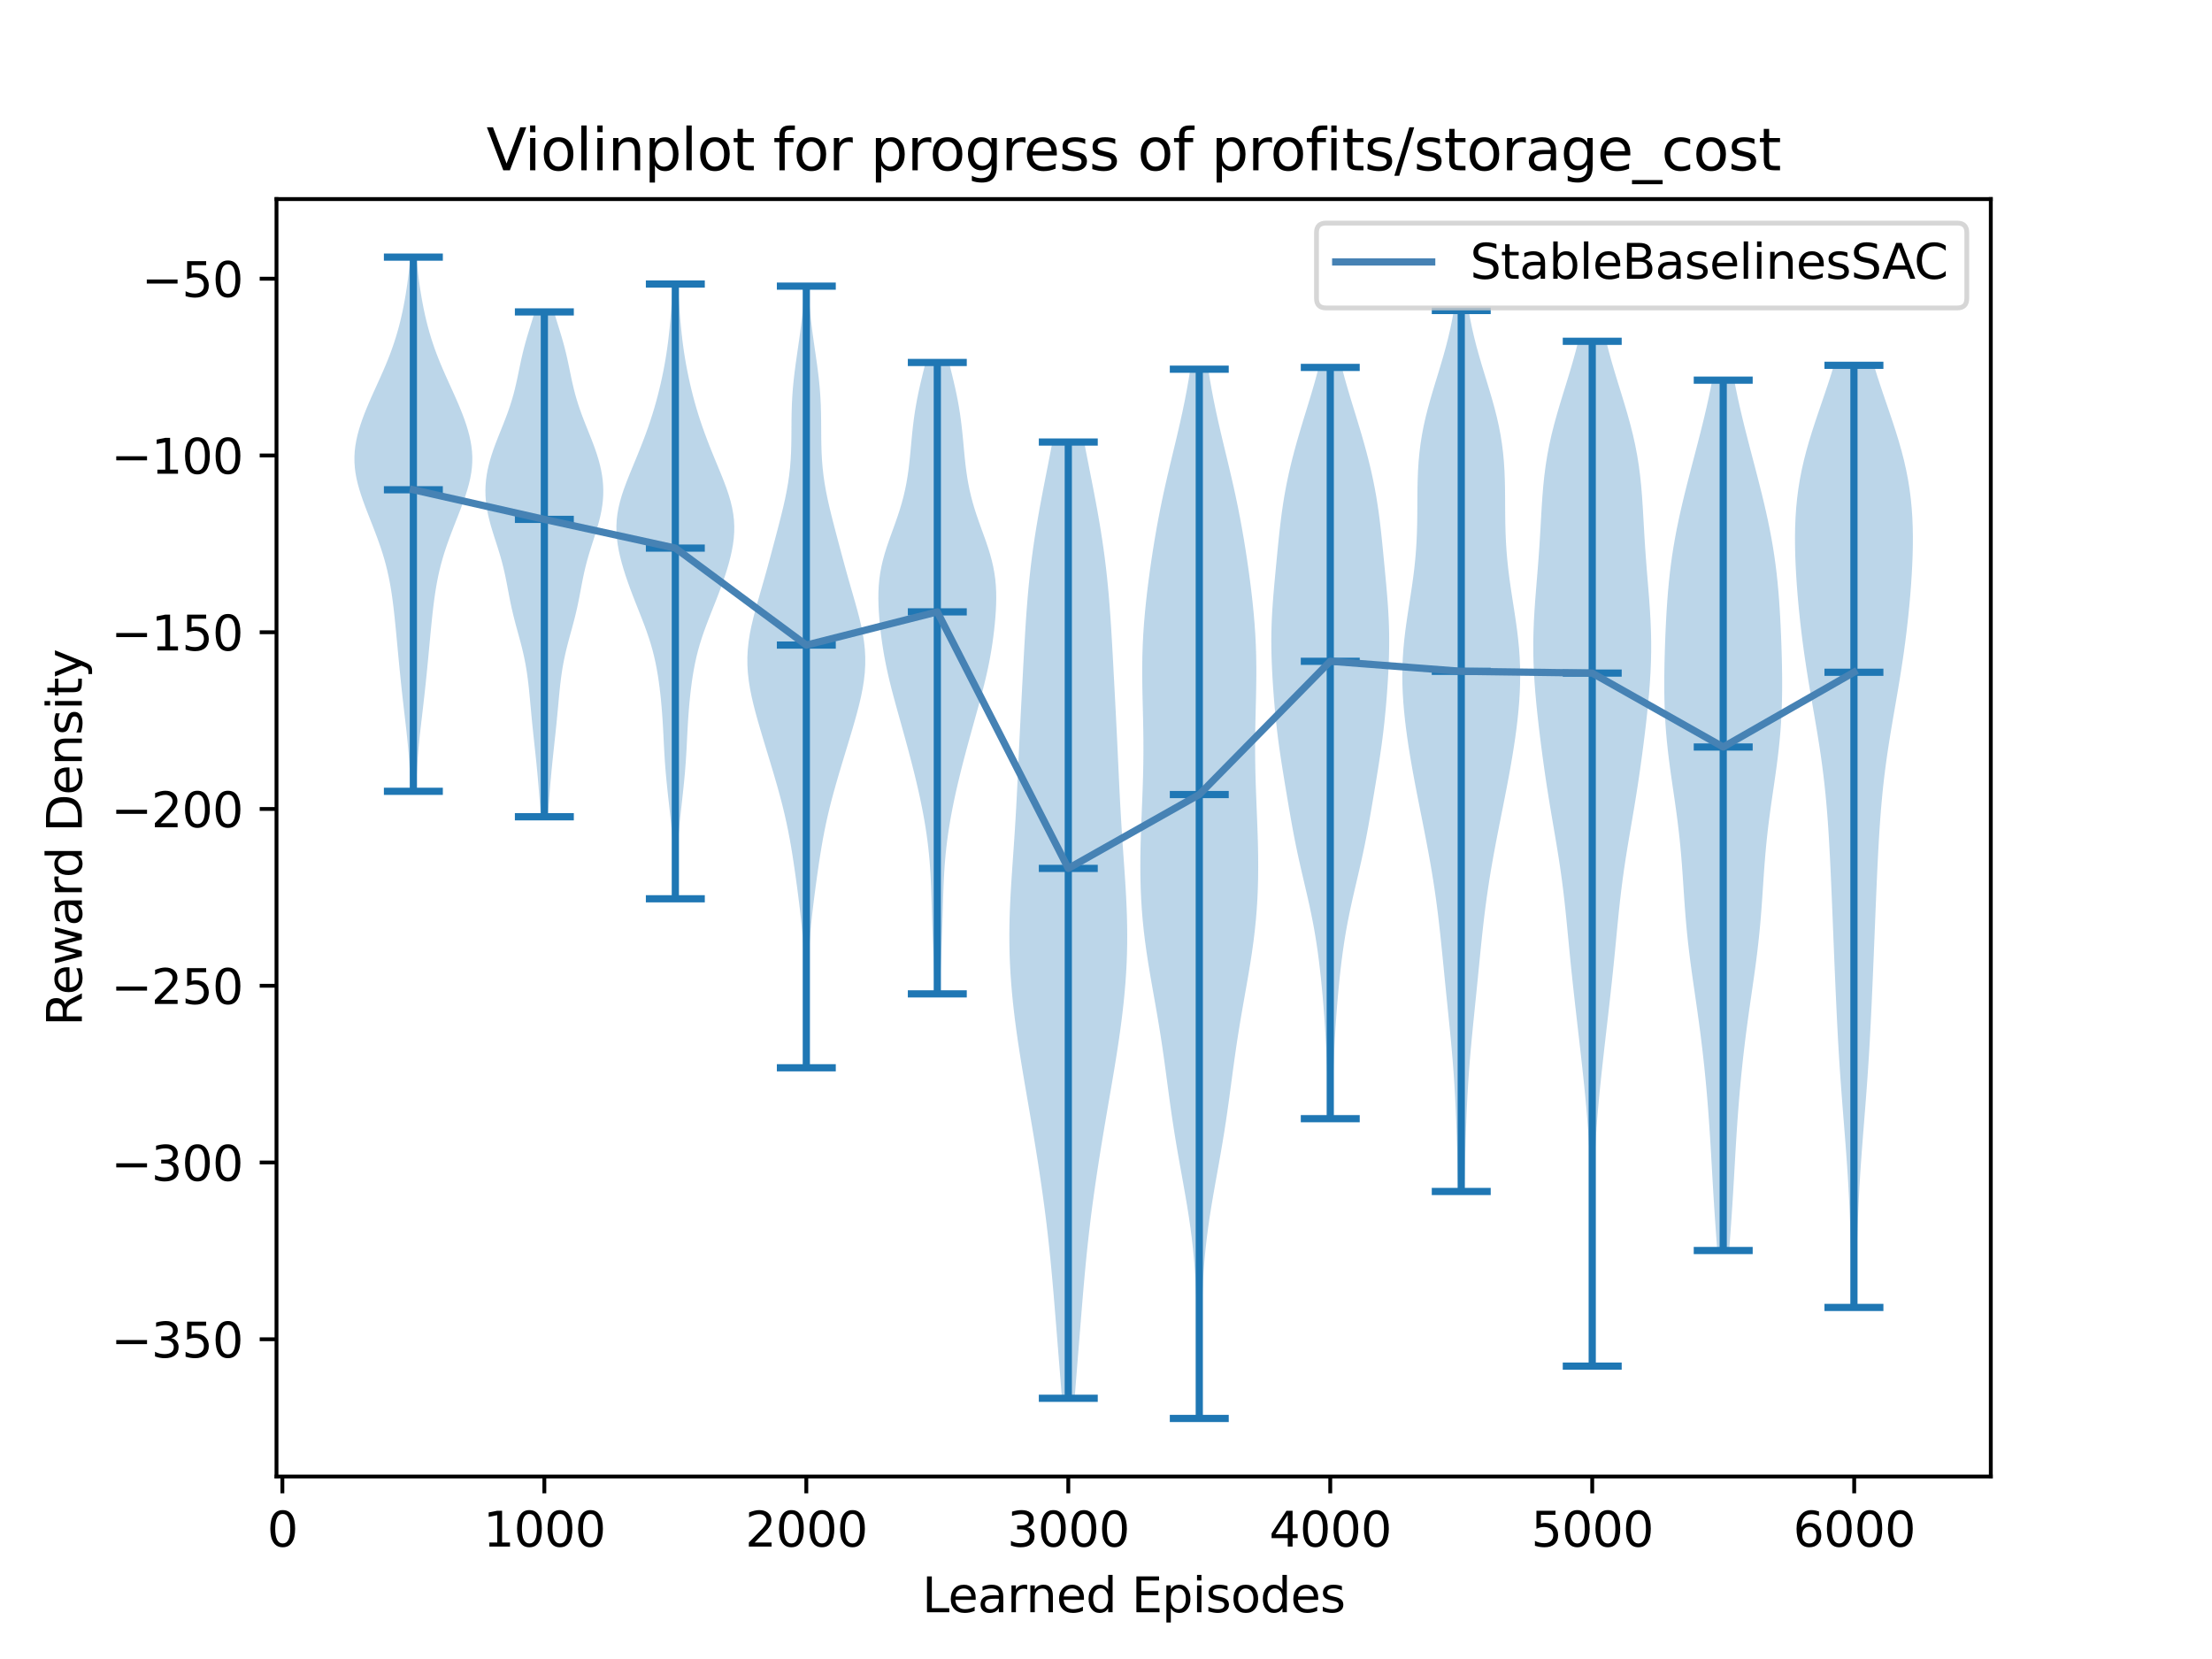 <?xml version="1.0" encoding="utf-8" standalone="no"?>
<!DOCTYPE svg PUBLIC "-//W3C//DTD SVG 1.1//EN"
  "http://www.w3.org/Graphics/SVG/1.1/DTD/svg11.dtd">
<svg xmlns:xlink="http://www.w3.org/1999/xlink" width="460.8pt" height="345.6pt" viewBox="0 0 460.8 345.6" xmlns="http://www.w3.org/2000/svg" version="1.1">
 <defs>
  <style type="text/css">*{stroke-linejoin: round; stroke-linecap: butt}</style>
 </defs>
 <g id="figure_1">
  <g id="patch_1">
   <path d="M 0 345.6 
L 460.8 345.6 
L 460.8 0 
L 0 0 
z
" style="fill: #ffffff"/>
  </g>
  <g id="axes_1">
   <g id="patch_2">
    <path d="M 57.6 307.584 
L 414.72 307.584 
L 414.72 41.472 
L 57.6 41.472 
z
" style="fill: #ffffff"/>
   </g>
   <g id="PolyCollection_1">
    <path d="M 86.644 164.844 
L 85.579 164.844 
L 85.527 163.72 
L 85.473 162.596 
L 85.416 161.472 
L 85.353 160.348 
L 85.285 159.224 
L 85.208 158.1 
L 85.122 156.976 
L 85.026 155.852 
L 84.921 154.728 
L 84.808 153.604 
L 84.688 152.48 
L 84.562 151.356 
L 84.433 150.232 
L 84.302 149.108 
L 84.171 147.984 
L 84.04 146.86 
L 83.912 145.736 
L 83.787 144.612 
L 83.665 143.488 
L 83.546 142.364 
L 83.429 141.24 
L 83.316 140.116 
L 83.204 138.992 
L 83.095 137.868 
L 82.988 136.744 
L 82.882 135.62 
L 82.776 134.496 
L 82.671 133.372 
L 82.565 132.248 
L 82.457 131.124 
L 82.346 130 
L 82.232 128.876 
L 82.111 127.752 
L 81.982 126.628 
L 81.844 125.504 
L 81.693 124.38 
L 81.527 123.256 
L 81.343 122.132 
L 81.138 121.008 
L 80.909 119.884 
L 80.656 118.76 
L 80.375 117.636 
L 80.066 116.512 
L 79.73 115.388 
L 79.369 114.264 
L 78.983 113.14 
L 78.578 112.016 
L 78.157 110.892 
L 77.724 109.768 
L 77.284 108.644 
L 76.843 107.52 
L 76.406 106.396 
L 75.98 105.272 
L 75.571 104.148 
L 75.187 103.024 
L 74.836 101.9 
L 74.525 100.776 
L 74.264 99.652 
L 74.058 98.528 
L 73.916 97.404 
L 73.84 96.28 
L 73.833 95.156 
L 73.895 94.032 
L 74.024 92.908 
L 74.216 91.784 
L 74.466 90.66 
L 74.768 89.536 
L 75.116 88.412 
L 75.504 87.288 
L 75.925 86.164 
L 76.375 85.04 
L 76.848 83.916 
L 77.338 82.792 
L 77.841 81.668 
L 78.351 80.544 
L 78.861 79.42 
L 79.367 78.296 
L 79.862 77.172 
L 80.342 76.048 
L 80.803 74.924 
L 81.241 73.8 
L 81.655 72.676 
L 82.043 71.552 
L 82.406 70.428 
L 82.744 69.304 
L 83.057 68.18 
L 83.347 67.056 
L 83.615 65.932 
L 83.863 64.808 
L 84.092 63.684 
L 84.302 62.56 
L 84.497 61.436 
L 84.675 60.312 
L 84.84 59.188 
L 84.991 58.064 
L 85.13 56.94 
L 85.258 55.816 
L 85.374 54.692 
L 85.481 53.568 
L 86.743 53.568 
L 86.743 53.568 
L 86.849 54.692 
L 86.966 55.816 
L 87.093 56.94 
L 87.232 58.064 
L 87.384 59.188 
L 87.548 60.312 
L 87.727 61.436 
L 87.921 62.56 
L 88.132 63.684 
L 88.36 64.808 
L 88.608 65.932 
L 88.876 67.056 
L 89.167 68.18 
L 89.48 69.304 
L 89.817 70.428 
L 90.18 71.552 
L 90.568 72.676 
L 90.982 73.8 
L 91.421 74.924 
L 91.882 76.048 
L 92.362 77.172 
L 92.857 78.296 
L 93.362 79.42 
L 93.873 80.544 
L 94.382 81.668 
L 94.885 82.792 
L 95.375 83.916 
L 95.848 85.04 
L 96.298 86.164 
L 96.719 87.288 
L 97.107 88.412 
L 97.455 89.536 
L 97.757 90.66 
L 98.007 91.784 
L 98.199 92.908 
L 98.328 94.032 
L 98.391 95.156 
L 98.384 96.28 
L 98.308 97.404 
L 98.165 98.528 
L 97.96 99.652 
L 97.698 100.776 
L 97.388 101.9 
L 97.036 103.024 
L 96.652 104.148 
L 96.243 105.272 
L 95.817 106.396 
L 95.38 107.52 
L 94.939 108.644 
L 94.5 109.768 
L 94.067 110.892 
L 93.645 112.016 
L 93.24 113.14 
L 92.855 114.264 
L 92.493 115.388 
L 92.157 116.512 
L 91.848 117.636 
L 91.568 118.76 
L 91.314 119.884 
L 91.086 121.008 
L 90.881 122.132 
L 90.697 123.256 
L 90.53 124.38 
L 90.379 125.504 
L 90.241 126.628 
L 90.112 127.752 
L 89.992 128.876 
L 89.877 130 
L 89.766 131.124 
L 89.659 132.248 
L 89.553 133.372 
L 89.447 134.496 
L 89.342 135.62 
L 89.236 136.744 
L 89.128 137.868 
L 89.019 138.992 
L 88.908 140.116 
L 88.794 141.24 
L 88.678 142.364 
L 88.558 143.488 
L 88.436 144.612 
L 88.311 145.736 
L 88.183 146.86 
L 88.053 147.984 
L 87.922 149.108 
L 87.79 150.232 
L 87.661 151.356 
L 87.535 152.48 
L 87.415 153.604 
L 87.302 154.728 
L 87.197 155.852 
L 87.102 156.976 
L 87.016 158.1 
L 86.939 159.224 
L 86.87 160.348 
L 86.808 161.472 
L 86.75 162.596 
L 86.696 163.72 
L 86.644 164.844 
z
" clip-path="url(#p41b8adfe5c)" style="fill: #1f77b4; fill-opacity: 0.3"/>
   </g>
   <g id="PolyCollection_2">
    <path d="M 114.138 170.146 
L 112.658 170.146 
L 112.585 169.084 
L 112.51 168.022 
L 112.433 166.959 
L 112.354 165.897 
L 112.271 164.835 
L 112.186 163.773 
L 112.096 162.71 
L 112.001 161.648 
L 111.903 160.586 
L 111.799 159.524 
L 111.692 158.461 
L 111.581 157.399 
L 111.468 156.337 
L 111.353 155.275 
L 111.238 154.212 
L 111.124 153.15 
L 111.013 152.088 
L 110.904 151.026 
L 110.798 149.963 
L 110.695 148.901 
L 110.596 147.839 
L 110.498 146.777 
L 110.399 145.714 
L 110.299 144.652 
L 110.193 143.59 
L 110.077 142.528 
L 109.95 141.465 
L 109.806 140.403 
L 109.643 139.341 
L 109.458 138.278 
L 109.25 137.216 
L 109.02 136.154 
L 108.768 135.092 
L 108.498 134.029 
L 108.215 132.967 
L 107.925 131.905 
L 107.633 130.843 
L 107.347 129.78 
L 107.072 128.718 
L 106.811 127.656 
L 106.567 126.594 
L 106.34 125.531 
L 106.127 124.469 
L 105.924 123.407 
L 105.724 122.345 
L 105.522 121.282 
L 105.309 120.22 
L 105.079 119.158 
L 104.83 118.096 
L 104.557 117.033 
L 104.261 115.971 
L 103.944 114.909 
L 103.612 113.847 
L 103.271 112.784 
L 102.929 111.722 
L 102.595 110.66 
L 102.278 109.598 
L 101.987 108.535 
L 101.728 107.473 
L 101.51 106.411 
L 101.336 105.349 
L 101.211 104.286 
L 101.139 103.224 
L 101.119 102.162 
L 101.154 101.1 
L 101.243 100.037 
L 101.384 98.975 
L 101.576 97.913 
L 101.816 96.85 
L 102.1 95.788 
L 102.424 94.726 
L 102.782 93.664 
L 103.167 92.601 
L 103.574 91.539 
L 103.995 90.477 
L 104.421 89.415 
L 104.845 88.352 
L 105.26 87.29 
L 105.659 86.228 
L 106.038 85.166 
L 106.391 84.103 
L 106.716 83.041 
L 107.014 81.979 
L 107.286 80.917 
L 107.535 79.854 
L 107.768 78.792 
L 107.99 77.73 
L 108.208 76.668 
L 108.43 75.605 
L 108.663 74.543 
L 108.91 73.481 
L 109.176 72.419 
L 109.462 71.356 
L 109.765 70.294 
L 110.083 69.232 
L 110.411 68.17 
L 110.742 67.107 
L 111.068 66.045 
L 111.385 64.983 
L 115.412 64.983 
L 115.412 64.983 
L 115.728 66.045 
L 116.055 67.107 
L 116.385 68.17 
L 116.713 69.232 
L 117.031 70.294 
L 117.335 71.356 
L 117.62 72.419 
L 117.886 73.481 
L 118.134 74.543 
L 118.366 75.605 
L 118.588 76.668 
L 118.807 77.73 
L 119.029 78.792 
L 119.261 79.854 
L 119.51 80.917 
L 119.782 81.979 
L 120.08 83.041 
L 120.406 84.103 
L 120.759 85.166 
L 121.137 86.228 
L 121.536 87.29 
L 121.951 88.352 
L 122.376 89.415 
L 122.802 90.477 
L 123.222 91.539 
L 123.629 92.601 
L 124.015 93.664 
L 124.372 94.726 
L 124.696 95.788 
L 124.98 96.85 
L 125.22 97.913 
L 125.412 98.975 
L 125.554 100.037 
L 125.642 101.1 
L 125.677 102.162 
L 125.658 103.224 
L 125.585 104.286 
L 125.46 105.349 
L 125.287 106.411 
L 125.068 107.473 
L 124.81 108.535 
L 124.518 109.598 
L 124.201 110.66 
L 123.868 111.722 
L 123.526 112.784 
L 123.185 113.847 
L 122.852 114.909 
L 122.536 115.971 
L 122.24 117.033 
L 121.967 118.096 
L 121.717 119.158 
L 121.488 120.22 
L 121.275 121.282 
L 121.072 122.345 
L 120.872 123.407 
L 120.669 124.469 
L 120.456 125.531 
L 120.229 126.594 
L 119.985 127.656 
L 119.724 128.718 
L 119.449 129.78 
L 119.163 130.843 
L 118.872 131.905 
L 118.581 132.967 
L 118.298 134.029 
L 118.029 135.092 
L 117.777 136.154 
L 117.546 137.216 
L 117.338 138.278 
L 117.153 139.341 
L 116.99 140.403 
L 116.847 141.465 
L 116.719 142.528 
L 116.604 143.59 
L 116.498 144.652 
L 116.397 145.714 
L 116.299 146.777 
L 116.201 147.839 
L 116.101 148.901 
L 115.998 149.963 
L 115.893 151.026 
L 115.784 152.088 
L 115.672 153.15 
L 115.558 154.212 
L 115.443 155.275 
L 115.329 156.337 
L 115.215 157.399 
L 115.105 158.461 
L 114.997 159.524 
L 114.894 160.586 
L 114.795 161.648 
L 114.7 162.71 
L 114.611 163.773 
L 114.525 164.835 
L 114.443 165.897 
L 114.363 166.959 
L 114.287 168.022 
L 114.212 169.084 
L 114.138 170.146 
z
" clip-path="url(#p41b8adfe5c)" style="fill: #1f77b4; fill-opacity: 0.3"/>
   </g>
   <g id="PolyCollection_3">
    <path d="M 140.851 187.232 
L 140.518 187.232 
L 140.503 185.938 
L 140.486 184.644 
L 140.465 183.351 
L 140.438 182.057 
L 140.401 180.764 
L 140.354 179.47 
L 140.295 178.176 
L 140.223 176.883 
L 140.137 175.589 
L 140.039 174.296 
L 139.928 173.002 
L 139.806 171.708 
L 139.676 170.415 
L 139.539 169.121 
L 139.397 167.828 
L 139.254 166.534 
L 139.111 165.24 
L 138.973 163.947 
L 138.843 162.653 
L 138.722 161.36 
L 138.613 160.066 
L 138.516 158.772 
L 138.432 157.479 
L 138.358 156.185 
L 138.29 154.892 
L 138.225 153.598 
L 138.159 152.304 
L 138.087 151.011 
L 138.006 149.717 
L 137.914 148.423 
L 137.809 147.13 
L 137.69 145.836 
L 137.555 144.543 
L 137.403 143.249 
L 137.231 141.955 
L 137.036 140.662 
L 136.815 139.368 
L 136.562 138.075 
L 136.273 136.781 
L 135.946 135.487 
L 135.579 134.194 
L 135.174 132.9 
L 134.733 131.607 
L 134.262 130.313 
L 133.768 129.019 
L 133.26 127.726 
L 132.747 126.432 
L 132.236 125.139 
L 131.734 123.845 
L 131.248 122.551 
L 130.782 121.258 
L 130.341 119.964 
L 129.929 118.671 
L 129.551 117.377 
L 129.213 116.083 
L 128.922 114.79 
L 128.688 113.496 
L 128.519 112.203 
L 128.422 110.909 
L 128.406 109.615 
L 128.473 108.322 
L 128.625 107.028 
L 128.859 105.735 
L 129.17 104.441 
L 129.547 103.147 
L 129.981 101.854 
L 130.457 100.56 
L 130.964 99.267 
L 131.49 97.973 
L 132.024 96.679 
L 132.558 95.386 
L 133.085 94.092 
L 133.6 92.799 
L 134.1 91.505 
L 134.582 90.211 
L 135.044 88.918 
L 135.484 87.624 
L 135.9 86.331 
L 136.294 85.037 
L 136.663 83.743 
L 137.01 82.45 
L 137.336 81.156 
L 137.64 79.863 
L 137.925 78.569 
L 138.19 77.275 
L 138.436 75.982 
L 138.662 74.688 
L 138.868 73.395 
L 139.054 72.101 
L 139.221 70.807 
L 139.369 69.514 
L 139.501 68.22 
L 139.62 66.927 
L 139.727 65.633 
L 139.825 64.339 
L 139.916 63.046 
L 140.003 61.752 
L 140.085 60.459 
L 140.164 59.165 
L 141.205 59.165 
L 141.205 59.165 
L 141.284 60.459 
L 141.366 61.752 
L 141.453 63.046 
L 141.544 64.339 
L 141.642 65.633 
L 141.749 66.927 
L 141.868 68.22 
L 142 69.514 
L 142.149 70.807 
L 142.315 72.101 
L 142.502 73.395 
L 142.708 74.688 
L 142.934 75.982 
L 143.179 77.275 
L 143.445 78.569 
L 143.729 79.863 
L 144.034 81.156 
L 144.359 82.45 
L 144.706 83.743 
L 145.076 85.037 
L 145.469 86.331 
L 145.886 87.624 
L 146.325 88.918 
L 146.787 90.211 
L 147.269 91.505 
L 147.769 92.799 
L 148.285 94.092 
L 148.812 95.386 
L 149.345 96.679 
L 149.879 97.973 
L 150.405 99.267 
L 150.912 100.56 
L 151.389 101.854 
L 151.822 103.147 
L 152.2 104.441 
L 152.51 105.735 
L 152.744 107.028 
L 152.896 108.322 
L 152.964 109.615 
L 152.947 110.909 
L 152.851 112.203 
L 152.681 113.496 
L 152.447 114.79 
L 152.157 116.083 
L 151.819 117.377 
L 151.44 118.671 
L 151.028 119.964 
L 150.587 121.258 
L 150.121 122.551 
L 149.635 123.845 
L 149.134 125.139 
L 148.623 126.432 
L 148.109 127.726 
L 147.601 129.019 
L 147.108 130.313 
L 146.637 131.607 
L 146.195 132.9 
L 145.79 134.194 
L 145.423 135.487 
L 145.096 136.781 
L 144.808 138.075 
L 144.555 139.368 
L 144.333 140.662 
L 144.138 141.955 
L 143.966 143.249 
L 143.814 144.543 
L 143.679 145.836 
L 143.56 147.13 
L 143.455 148.423 
L 143.363 149.717 
L 143.282 151.011 
L 143.21 152.304 
L 143.144 153.598 
L 143.079 154.892 
L 143.012 156.185 
L 142.937 157.479 
L 142.853 158.772 
L 142.756 160.066 
L 142.647 161.36 
L 142.526 162.653 
L 142.396 163.947 
L 142.258 165.24 
L 142.116 166.534 
L 141.972 167.828 
L 141.83 169.121 
L 141.693 170.415 
L 141.563 171.708 
L 141.441 173.002 
L 141.331 174.296 
L 141.232 175.589 
L 141.146 176.883 
L 141.074 178.176 
L 141.015 179.47 
L 140.968 180.764 
L 140.932 182.057 
L 140.904 183.351 
L 140.883 184.644 
L 140.866 185.938 
L 140.851 187.232 
z
" clip-path="url(#p41b8adfe5c)" style="fill: #1f77b4; fill-opacity: 0.3"/>
   </g>
   <g id="PolyCollection_4">
    <path d="M 168.244 222.433 
L 167.698 222.433 
L 167.673 220.789 
L 167.653 219.144 
L 167.636 217.499 
L 167.625 215.854 
L 167.618 214.21 
L 167.615 212.565 
L 167.614 210.92 
L 167.613 209.276 
L 167.611 207.631 
L 167.603 205.986 
L 167.586 204.341 
L 167.558 202.697 
L 167.514 201.052 
L 167.452 199.407 
L 167.37 197.763 
L 167.266 196.118 
L 167.14 194.473 
L 166.993 192.828 
L 166.825 191.184 
L 166.641 189.539 
L 166.443 187.894 
L 166.234 186.25 
L 166.017 184.605 
L 165.792 182.96 
L 165.56 181.316 
L 165.318 179.671 
L 165.064 178.026 
L 164.794 176.381 
L 164.504 174.737 
L 164.19 173.092 
L 163.85 171.447 
L 163.482 169.803 
L 163.087 168.158 
L 162.666 166.513 
L 162.223 164.868 
L 161.76 163.224 
L 161.282 161.579 
L 160.794 159.934 
L 160.299 158.29 
L 159.8 156.645 
L 159.301 155 
L 158.805 153.355 
L 158.316 151.711 
L 157.841 150.066 
L 157.386 148.421 
L 156.961 146.777 
L 156.578 145.132 
L 156.248 143.487 
L 155.984 141.842 
L 155.799 140.198 
L 155.699 138.553 
L 155.692 136.908 
L 155.779 135.264 
L 155.956 133.619 
L 156.215 131.974 
L 156.547 130.329 
L 156.936 128.685 
L 157.368 127.04 
L 157.826 125.395 
L 158.298 123.751 
L 158.772 122.106 
L 159.242 120.461 
L 159.703 118.816 
L 160.155 117.172 
L 160.6 115.527 
L 161.039 113.882 
L 161.476 112.238 
L 161.909 110.593 
L 162.338 108.948 
L 162.755 107.303 
L 163.155 105.659 
L 163.527 104.014 
L 163.862 102.369 
L 164.152 100.725 
L 164.391 99.08 
L 164.576 97.435 
L 164.709 95.79 
L 164.795 94.146 
L 164.842 92.501 
L 164.864 90.856 
L 164.874 89.212 
L 164.885 87.567 
L 164.911 85.922 
L 164.961 84.277 
L 165.045 82.633 
L 165.164 80.988 
L 165.32 79.343 
L 165.507 77.699 
L 165.721 76.054 
L 165.953 74.409 
L 166.192 72.764 
L 166.43 71.12 
L 166.658 69.475 
L 166.869 67.83 
L 167.059 66.186 
L 167.224 64.541 
L 167.365 62.896 
L 167.483 61.252 
L 167.579 59.607 
L 168.363 59.607 
L 168.363 59.607 
L 168.459 61.252 
L 168.577 62.896 
L 168.718 64.541 
L 168.883 66.186 
L 169.073 67.83 
L 169.284 69.475 
L 169.512 71.12 
L 169.75 72.764 
L 169.989 74.409 
L 170.221 76.054 
L 170.435 77.699 
L 170.623 79.343 
L 170.778 80.988 
L 170.898 82.633 
L 170.981 84.277 
L 171.031 85.922 
L 171.057 87.567 
L 171.068 89.212 
L 171.078 90.856 
L 171.1 92.501 
L 171.147 94.146 
L 171.233 95.79 
L 171.366 97.435 
L 171.551 99.08 
L 171.79 100.725 
L 172.08 102.369 
L 172.415 104.014 
L 172.788 105.659 
L 173.187 107.303 
L 173.605 108.948 
L 174.033 110.593 
L 174.466 112.238 
L 174.903 113.882 
L 175.342 115.527 
L 175.787 117.172 
L 176.239 118.816 
L 176.7 120.461 
L 177.17 122.106 
L 177.644 123.751 
L 178.116 125.395 
L 178.575 127.04 
L 179.006 128.685 
L 179.395 130.329 
L 179.727 131.974 
L 179.987 133.619 
L 180.164 135.264 
L 180.25 136.908 
L 180.243 138.553 
L 180.144 140.198 
L 179.958 141.842 
L 179.694 143.487 
L 179.364 145.132 
L 178.981 146.777 
L 178.556 148.421 
L 178.101 150.066 
L 177.626 151.711 
L 177.137 153.355 
L 176.641 155 
L 176.142 156.645 
L 175.644 158.29 
L 175.148 159.934 
L 174.66 161.579 
L 174.182 163.224 
L 173.72 164.868 
L 173.276 166.513 
L 172.855 168.158 
L 172.46 169.803 
L 172.092 171.447 
L 171.752 173.092 
L 171.438 174.737 
L 171.148 176.381 
L 170.878 178.026 
L 170.624 179.671 
L 170.382 181.316 
L 170.15 182.96 
L 169.925 184.605 
L 169.708 186.25 
L 169.499 187.894 
L 169.301 189.539 
L 169.117 191.184 
L 168.95 192.828 
L 168.802 194.473 
L 168.676 196.118 
L 168.572 197.763 
L 168.49 199.407 
L 168.428 201.052 
L 168.385 202.697 
L 168.356 204.341 
L 168.34 205.986 
L 168.332 207.631 
L 168.329 209.276 
L 168.328 210.92 
L 168.327 212.565 
L 168.324 214.21 
L 168.317 215.854 
L 168.306 217.499 
L 168.29 219.144 
L 168.269 220.789 
L 168.244 222.433 
z
" clip-path="url(#p41b8adfe5c)" style="fill: #1f77b4; fill-opacity: 0.3"/>
   </g>
   <g id="PolyCollection_5">
    <path d="M 195.733 207.042 
L 194.783 207.042 
L 194.729 205.713 
L 194.675 204.385 
L 194.62 203.056 
L 194.564 201.727 
L 194.508 200.399 
L 194.453 199.07 
L 194.398 197.742 
L 194.344 196.413 
L 194.293 195.085 
L 194.245 193.756 
L 194.2 192.428 
L 194.158 191.099 
L 194.119 189.77 
L 194.08 188.442 
L 194.041 187.113 
L 193.998 185.785 
L 193.949 184.456 
L 193.891 183.128 
L 193.82 181.799 
L 193.734 180.47 
L 193.631 179.142 
L 193.51 177.813 
L 193.368 176.485 
L 193.207 175.156 
L 193.026 173.828 
L 192.826 172.499 
L 192.608 171.171 
L 192.372 169.842 
L 192.12 168.513 
L 191.853 167.185 
L 191.572 165.856 
L 191.277 164.528 
L 190.97 163.199 
L 190.652 161.871 
L 190.324 160.542 
L 189.987 159.213 
L 189.642 157.885 
L 189.291 156.556 
L 188.933 155.228 
L 188.571 153.899 
L 188.205 152.571 
L 187.837 151.242 
L 187.466 149.913 
L 187.096 148.585 
L 186.727 147.256 
L 186.363 145.928 
L 186.007 144.599 
L 185.661 143.271 
L 185.33 141.942 
L 185.017 140.614 
L 184.723 139.285 
L 184.451 137.956 
L 184.201 136.628 
L 183.975 135.299 
L 183.771 133.971 
L 183.588 132.642 
L 183.425 131.314 
L 183.284 129.985 
L 183.165 128.656 
L 183.071 127.328 
L 183.007 125.999 
L 182.979 124.671 
L 182.994 123.342 
L 183.059 122.014 
L 183.181 120.685 
L 183.365 119.356 
L 183.612 118.028 
L 183.92 116.699 
L 184.285 115.371 
L 184.699 114.042 
L 185.149 112.714 
L 185.622 111.385 
L 186.104 110.057 
L 186.581 108.728 
L 187.04 107.399 
L 187.471 106.071 
L 187.866 104.742 
L 188.219 103.414 
L 188.53 102.085 
L 188.799 100.757 
L 189.028 99.428 
L 189.223 98.099 
L 189.388 96.771 
L 189.532 95.442 
L 189.662 94.114 
L 189.785 92.785 
L 189.909 91.457 
L 190.04 90.128 
L 190.185 88.8 
L 190.349 87.471 
L 190.535 86.142 
L 190.747 84.814 
L 190.985 83.485 
L 191.248 82.157 
L 191.534 80.828 
L 191.838 79.5 
L 192.157 78.171 
L 192.482 76.842 
L 192.808 75.514 
L 197.708 75.514 
L 197.708 75.514 
L 198.033 76.842 
L 198.359 78.171 
L 198.677 79.5 
L 198.982 80.828 
L 199.267 82.157 
L 199.531 83.485 
L 199.768 84.814 
L 199.98 86.142 
L 200.167 87.471 
L 200.33 88.8 
L 200.475 90.128 
L 200.606 91.457 
L 200.73 92.785 
L 200.853 94.114 
L 200.983 95.442 
L 201.127 96.771 
L 201.292 98.099 
L 201.487 99.428 
L 201.716 100.757 
L 201.985 102.085 
L 202.296 103.414 
L 202.65 104.742 
L 203.044 106.071 
L 203.475 107.399 
L 203.935 108.728 
L 204.411 110.057 
L 204.893 111.385 
L 205.367 112.714 
L 205.816 114.042 
L 206.23 115.371 
L 206.595 116.699 
L 206.904 118.028 
L 207.15 119.356 
L 207.334 120.685 
L 207.456 122.014 
L 207.521 123.342 
L 207.536 124.671 
L 207.508 125.999 
L 207.444 127.328 
L 207.35 128.656 
L 207.231 129.985 
L 207.09 131.314 
L 206.928 132.642 
L 206.745 133.971 
L 206.54 135.299 
L 206.314 136.628 
L 206.064 137.956 
L 205.792 139.285 
L 205.499 140.614 
L 205.185 141.942 
L 204.854 143.271 
L 204.508 144.599 
L 204.152 145.928 
L 203.788 147.256 
L 203.419 148.585 
L 203.049 149.913 
L 202.678 151.242 
L 202.31 152.571 
L 201.944 153.899 
L 201.582 155.228 
L 201.225 156.556 
L 200.873 157.885 
L 200.528 159.213 
L 200.191 160.542 
L 199.863 161.871 
L 199.545 163.199 
L 199.238 164.528 
L 198.943 165.856 
L 198.662 167.185 
L 198.395 168.513 
L 198.143 169.842 
L 197.908 171.171 
L 197.689 172.499 
L 197.489 173.828 
L 197.308 175.156 
L 197.147 176.485 
L 197.005 177.813 
L 196.884 179.142 
L 196.781 180.47 
L 196.695 181.799 
L 196.624 183.128 
L 196.566 184.456 
L 196.517 185.785 
L 196.474 187.113 
L 196.435 188.442 
L 196.397 189.77 
L 196.357 191.099 
L 196.315 192.428 
L 196.27 193.756 
L 196.222 195.085 
L 196.171 196.413 
L 196.117 197.742 
L 196.062 199.07 
L 196.007 200.399 
L 195.951 201.727 
L 195.895 203.056 
L 195.84 204.385 
L 195.786 205.713 
L 195.733 207.042 
z
" clip-path="url(#p41b8adfe5c)" style="fill: #1f77b4; fill-opacity: 0.3"/>
   </g>
   <g id="PolyCollection_6">
    <path d="M 223.871 291.29 
L 221.217 291.29 
L 221.064 289.278 
L 220.907 287.266 
L 220.747 285.254 
L 220.586 283.242 
L 220.424 281.229 
L 220.262 279.217 
L 220.101 277.205 
L 219.939 275.193 
L 219.776 273.181 
L 219.611 271.168 
L 219.442 269.156 
L 219.268 267.144 
L 219.086 265.132 
L 218.896 263.12 
L 218.696 261.107 
L 218.484 259.095 
L 218.26 257.083 
L 218.024 255.071 
L 217.775 253.059 
L 217.513 251.047 
L 217.24 249.034 
L 216.954 247.022 
L 216.658 245.01 
L 216.352 242.998 
L 216.037 240.986 
L 215.714 238.973 
L 215.383 236.961 
L 215.046 234.949 
L 214.705 232.937 
L 214.361 230.925 
L 214.015 228.912 
L 213.669 226.9 
L 213.327 224.888 
L 212.99 222.876 
L 212.661 220.864 
L 212.343 218.852 
L 212.038 216.839 
L 211.75 214.827 
L 211.48 212.815 
L 211.232 210.803 
L 211.008 208.791 
L 210.81 206.778 
L 210.641 204.766 
L 210.501 202.754 
L 210.393 200.742 
L 210.318 198.73 
L 210.275 196.717 
L 210.265 194.705 
L 210.286 192.693 
L 210.336 190.681 
L 210.411 188.669 
L 210.508 186.657 
L 210.623 184.644 
L 210.752 182.632 
L 210.888 180.62 
L 211.028 178.608 
L 211.168 176.596 
L 211.304 174.583 
L 211.434 172.571 
L 211.557 170.559 
L 211.672 168.547 
L 211.78 166.535 
L 211.882 164.522 
L 211.98 162.51 
L 212.074 160.498 
L 212.167 158.486 
L 212.261 156.474 
L 212.356 154.462 
L 212.454 152.449 
L 212.554 150.437 
L 212.656 148.425 
L 212.76 146.413 
L 212.865 144.401 
L 212.971 142.388 
L 213.078 140.376 
L 213.185 138.364 
L 213.294 136.352 
L 213.407 134.34 
L 213.524 132.327 
L 213.648 130.315 
L 213.782 128.303 
L 213.929 126.291 
L 214.092 124.279 
L 214.273 122.267 
L 214.475 120.254 
L 214.699 118.242 
L 214.946 116.23 
L 215.217 114.218 
L 215.512 112.206 
L 215.829 110.193 
L 216.166 108.181 
L 216.521 106.169 
L 216.892 104.157 
L 217.275 102.145 
L 217.666 100.132 
L 218.062 98.12 
L 218.458 96.108 
L 218.85 94.096 
L 219.234 92.084 
L 225.854 92.084 
L 225.854 92.084 
L 226.238 94.096 
L 226.63 96.108 
L 227.026 98.12 
L 227.422 100.132 
L 227.813 102.145 
L 228.196 104.157 
L 228.567 106.169 
L 228.922 108.181 
L 229.26 110.193 
L 229.576 112.206 
L 229.871 114.218 
L 230.142 116.23 
L 230.389 118.242 
L 230.613 120.254 
L 230.815 122.267 
L 230.996 124.279 
L 231.159 126.291 
L 231.306 128.303 
L 231.44 130.315 
L 231.564 132.327 
L 231.681 134.34 
L 231.794 136.352 
L 231.903 138.364 
L 232.01 140.376 
L 232.117 142.388 
L 232.223 144.401 
L 232.328 146.413 
L 232.432 148.425 
L 232.534 150.437 
L 232.634 152.449 
L 232.732 154.462 
L 232.827 156.474 
L 232.921 158.486 
L 233.014 160.498 
L 233.109 162.51 
L 233.206 164.522 
L 233.308 166.535 
L 233.416 168.547 
L 233.531 170.559 
L 233.654 172.571 
L 233.784 174.583 
L 233.921 176.596 
L 234.06 178.608 
L 234.2 180.62 
L 234.337 182.632 
L 234.465 184.644 
L 234.58 186.657 
L 234.677 188.669 
L 234.753 190.681 
L 234.802 192.693 
L 234.823 194.705 
L 234.813 196.717 
L 234.77 198.73 
L 234.695 200.742 
L 234.587 202.754 
L 234.447 204.766 
L 234.278 206.778 
L 234.08 208.791 
L 233.856 210.803 
L 233.608 212.815 
L 233.338 214.827 
L 233.05 216.839 
L 232.745 218.852 
L 232.427 220.864 
L 232.098 222.876 
L 231.761 224.888 
L 231.419 226.9 
L 231.073 228.912 
L 230.727 230.925 
L 230.383 232.937 
L 230.042 234.949 
L 229.705 236.961 
L 229.374 238.973 
L 229.051 240.986 
L 228.736 242.998 
L 228.43 245.01 
L 228.134 247.022 
L 227.849 249.034 
L 227.575 251.047 
L 227.313 253.059 
L 227.064 255.071 
L 226.828 257.083 
L 226.604 259.095 
L 226.392 261.107 
L 226.192 263.12 
L 226.002 265.132 
L 225.82 267.144 
L 225.646 269.156 
L 225.477 271.168 
L 225.312 273.181 
L 225.149 275.193 
L 224.987 277.205 
L 224.826 279.217 
L 224.664 281.229 
L 224.502 283.242 
L 224.341 285.254 
L 224.181 287.266 
L 224.024 289.278 
L 223.871 291.29 
z
" clip-path="url(#p41b8adfe5c)" style="fill: #1f77b4; fill-opacity: 0.3"/>
   </g>
   <g id="PolyCollection_7">
    <path d="M 250.264 295.488 
L 249.397 295.488 
L 249.377 293.28 
L 249.363 291.072 
L 249.354 288.865 
L 249.35 286.657 
L 249.349 284.449 
L 249.349 282.241 
L 249.346 280.033 
L 249.336 277.825 
L 249.317 275.618 
L 249.282 273.41 
L 249.228 271.202 
L 249.151 268.994 
L 249.044 266.786 
L 248.906 264.578 
L 248.731 262.371 
L 248.52 260.163 
L 248.271 257.955 
L 247.985 255.747 
L 247.666 253.539 
L 247.317 251.331 
L 246.946 249.124 
L 246.558 246.916 
L 246.162 244.708 
L 245.765 242.5 
L 245.375 240.292 
L 244.997 238.084 
L 244.636 235.877 
L 244.293 233.669 
L 243.968 231.461 
L 243.658 229.253 
L 243.359 227.045 
L 243.065 224.838 
L 242.769 222.63 
L 242.465 220.422 
L 242.148 218.214 
L 241.814 216.006 
L 241.461 213.798 
L 241.092 211.591 
L 240.709 209.383 
L 240.319 207.175 
L 239.929 204.967 
L 239.548 202.759 
L 239.184 200.551 
L 238.846 198.344 
L 238.54 196.136 
L 238.272 193.928 
L 238.045 191.72 
L 237.863 189.512 
L 237.724 187.304 
L 237.628 185.097 
L 237.572 182.889 
L 237.552 180.681 
L 237.563 178.473 
L 237.602 176.265 
L 237.663 174.057 
L 237.74 171.85 
L 237.827 169.642 
L 237.916 167.434 
L 238.003 165.226 
L 238.079 163.018 
L 238.14 160.811 
L 238.18 158.603 
L 238.197 156.395 
L 238.192 154.187 
L 238.164 151.979 
L 238.121 149.771 
L 238.068 147.564 
L 238.015 145.356 
L 237.971 143.148 
L 237.945 140.94 
L 237.946 138.732 
L 237.98 136.524 
L 238.052 134.317 
L 238.164 132.109 
L 238.315 129.901 
L 238.503 127.693 
L 238.723 125.485 
L 238.973 123.277 
L 239.248 121.07 
L 239.545 118.862 
L 239.863 116.654 
L 240.201 114.446 
L 240.56 112.238 
L 240.943 110.031 
L 241.35 107.823 
L 241.784 105.615 
L 242.244 103.407 
L 242.728 101.199 
L 243.234 98.991 
L 243.755 96.784 
L 244.285 94.576 
L 244.817 92.368 
L 245.341 90.16 
L 245.85 87.952 
L 246.336 85.744 
L 246.794 83.537 
L 247.218 81.329 
L 247.607 79.121 
L 247.957 76.913 
L 251.704 76.913 
L 251.704 76.913 
L 252.055 79.121 
L 252.443 81.329 
L 252.867 83.537 
L 253.325 85.744 
L 253.811 87.952 
L 254.32 90.16 
L 254.844 92.368 
L 255.376 94.576 
L 255.906 96.784 
L 256.427 98.991 
L 256.933 101.199 
L 257.417 103.407 
L 257.877 105.615 
L 258.311 107.823 
L 258.718 110.031 
L 259.101 112.238 
L 259.46 114.446 
L 259.799 116.654 
L 260.116 118.862 
L 260.413 121.07 
L 260.688 123.277 
L 260.938 125.485 
L 261.158 127.693 
L 261.346 129.901 
L 261.497 132.109 
L 261.609 134.317 
L 261.681 136.524 
L 261.715 138.732 
L 261.716 140.94 
L 261.69 143.148 
L 261.646 145.356 
L 261.593 147.564 
L 261.54 149.771 
L 261.497 151.979 
L 261.47 154.187 
L 261.464 156.395 
L 261.481 158.603 
L 261.521 160.811 
L 261.582 163.018 
L 261.658 165.226 
L 261.745 167.434 
L 261.834 169.642 
L 261.921 171.85 
L 261.998 174.057 
L 262.059 176.265 
L 262.098 178.473 
L 262.109 180.681 
L 262.089 182.889 
L 262.033 185.097 
L 261.937 187.304 
L 261.798 189.512 
L 261.616 191.72 
L 261.389 193.928 
L 261.121 196.136 
L 260.815 198.344 
L 260.477 200.551 
L 260.113 202.759 
L 259.732 204.967 
L 259.342 207.175 
L 258.952 209.383 
L 258.569 211.591 
L 258.2 213.798 
L 257.848 216.006 
L 257.513 218.214 
L 257.196 220.422 
L 256.892 222.63 
L 256.596 224.838 
L 256.302 227.045 
L 256.003 229.253 
L 255.693 231.461 
L 255.368 233.669 
L 255.025 235.877 
L 254.664 238.084 
L 254.286 240.292 
L 253.896 242.5 
L 253.499 244.708 
L 253.103 246.916 
L 252.715 249.124 
L 252.344 251.331 
L 251.995 253.539 
L 251.676 255.747 
L 251.39 257.955 
L 251.141 260.163 
L 250.93 262.371 
L 250.755 264.578 
L 250.617 266.786 
L 250.51 268.994 
L 250.433 271.202 
L 250.379 273.41 
L 250.344 275.618 
L 250.325 277.825 
L 250.316 280.033 
L 250.312 282.241 
L 250.312 284.449 
L 250.311 286.657 
L 250.307 288.865 
L 250.298 291.072 
L 250.284 293.28 
L 250.264 295.488 
z
" clip-path="url(#p41b8adfe5c)" style="fill: #1f77b4; fill-opacity: 0.3"/>
   </g>
   <g id="PolyCollection_8">
    <path d="M 277.48 233.038 
L 276.754 233.038 
L 276.713 231.457 
L 276.67 229.877 
L 276.626 228.296 
L 276.579 226.715 
L 276.53 225.134 
L 276.476 223.554 
L 276.418 221.973 
L 276.354 220.392 
L 276.284 218.811 
L 276.205 217.231 
L 276.119 215.65 
L 276.023 214.069 
L 275.918 212.488 
L 275.804 210.908 
L 275.68 209.327 
L 275.547 207.746 
L 275.404 206.165 
L 275.25 204.585 
L 275.085 203.004 
L 274.907 201.423 
L 274.714 199.843 
L 274.504 198.262 
L 274.275 196.681 
L 274.026 195.1 
L 273.754 193.52 
L 273.46 191.939 
L 273.144 190.358 
L 272.81 188.777 
L 272.459 187.197 
L 272.096 185.616 
L 271.727 184.035 
L 271.358 182.454 
L 270.992 180.874 
L 270.635 179.293 
L 270.29 177.712 
L 269.96 176.131 
L 269.644 174.551 
L 269.343 172.97 
L 269.053 171.389 
L 268.774 169.808 
L 268.501 168.228 
L 268.233 166.647 
L 267.968 165.066 
L 267.705 163.486 
L 267.445 161.905 
L 267.189 160.324 
L 266.94 158.743 
L 266.701 157.163 
L 266.473 155.582 
L 266.26 154.001 
L 266.063 152.42 
L 265.882 150.84 
L 265.717 149.259 
L 265.567 147.678 
L 265.43 146.097 
L 265.306 144.517 
L 265.194 142.936 
L 265.094 141.355 
L 265.007 139.774 
L 264.936 138.194 
L 264.882 136.613 
L 264.849 135.032 
L 264.838 133.451 
L 264.852 131.871 
L 264.892 130.29 
L 264.956 128.709 
L 265.043 127.129 
L 265.15 125.548 
L 265.273 123.967 
L 265.408 122.386 
L 265.551 120.806 
L 265.699 119.225 
L 265.849 117.644 
L 266.001 116.063 
L 266.154 114.483 
L 266.312 112.902 
L 266.477 111.321 
L 266.652 109.74 
L 266.843 108.16 
L 267.051 106.579 
L 267.282 104.998 
L 267.538 103.417 
L 267.821 101.837 
L 268.132 100.256 
L 268.469 98.675 
L 268.834 97.094 
L 269.224 95.514 
L 269.638 93.933 
L 270.072 92.352 
L 270.525 90.772 
L 270.992 89.191 
L 271.47 87.61 
L 271.955 86.029 
L 272.441 84.449 
L 272.923 82.868 
L 273.396 81.287 
L 273.853 79.706 
L 274.288 78.126 
L 274.697 76.545 
L 279.537 76.545 
L 279.537 76.545 
L 279.946 78.126 
L 280.381 79.706 
L 280.838 81.287 
L 281.311 82.868 
L 281.793 84.449 
L 282.279 86.029 
L 282.764 87.61 
L 283.242 89.191 
L 283.709 90.772 
L 284.162 92.352 
L 284.596 93.933 
L 285.01 95.514 
L 285.4 97.094 
L 285.765 98.675 
L 286.103 100.256 
L 286.413 101.837 
L 286.696 103.417 
L 286.952 104.998 
L 287.183 106.579 
L 287.391 108.16 
L 287.582 109.74 
L 287.757 111.321 
L 287.922 112.902 
L 288.08 114.483 
L 288.233 116.063 
L 288.385 117.644 
L 288.535 119.225 
L 288.683 120.806 
L 288.826 122.386 
L 288.961 123.967 
L 289.084 125.548 
L 289.191 127.129 
L 289.278 128.709 
L 289.342 130.29 
L 289.382 131.871 
L 289.396 133.451 
L 289.385 135.032 
L 289.352 136.613 
L 289.298 138.194 
L 289.227 139.774 
L 289.14 141.355 
L 289.04 142.936 
L 288.928 144.517 
L 288.804 146.097 
L 288.667 147.678 
L 288.517 149.259 
L 288.352 150.84 
L 288.171 152.42 
L 287.974 154.001 
L 287.761 155.582 
L 287.534 157.163 
L 287.294 158.743 
L 287.045 160.324 
L 286.789 161.905 
L 286.529 163.486 
L 286.266 165.066 
L 286.001 166.647 
L 285.733 168.228 
L 285.46 169.808 
L 285.181 171.389 
L 284.891 172.97 
L 284.59 174.551 
L 284.274 176.131 
L 283.944 177.712 
L 283.599 179.293 
L 283.242 180.874 
L 282.876 182.454 
L 282.507 184.035 
L 282.138 185.616 
L 281.775 187.197 
L 281.424 188.777 
L 281.09 190.358 
L 280.774 191.939 
L 280.48 193.52 
L 280.208 195.1 
L 279.959 196.681 
L 279.73 198.262 
L 279.52 199.843 
L 279.327 201.423 
L 279.149 203.004 
L 278.984 204.585 
L 278.83 206.165 
L 278.687 207.746 
L 278.554 209.327 
L 278.43 210.908 
L 278.316 212.488 
L 278.211 214.069 
L 278.115 215.65 
L 278.029 217.231 
L 277.95 218.811 
L 277.88 220.392 
L 277.816 221.973 
L 277.758 223.554 
L 277.704 225.134 
L 277.655 226.715 
L 277.608 228.296 
L 277.564 229.877 
L 277.521 231.457 
L 277.48 233.038 
z
" clip-path="url(#p41b8adfe5c)" style="fill: #1f77b4; fill-opacity: 0.3"/>
   </g>
   <g id="PolyCollection_9">
    <path d="M 305.02 248.209 
L 303.787 248.209 
L 303.734 246.355 
L 303.682 244.501 
L 303.631 242.647 
L 303.58 240.794 
L 303.528 238.94 
L 303.472 237.086 
L 303.412 235.232 
L 303.345 233.379 
L 303.269 231.525 
L 303.183 229.671 
L 303.086 227.817 
L 302.976 225.964 
L 302.854 224.11 
L 302.719 222.256 
L 302.571 220.403 
L 302.412 218.549 
L 302.242 216.695 
L 302.065 214.841 
L 301.881 212.988 
L 301.694 211.134 
L 301.506 209.28 
L 301.317 207.426 
L 301.13 205.573 
L 300.945 203.719 
L 300.762 201.865 
L 300.579 200.011 
L 300.395 198.158 
L 300.206 196.304 
L 300.011 194.45 
L 299.805 192.596 
L 299.587 190.743 
L 299.353 188.889 
L 299.104 187.035 
L 298.836 185.181 
L 298.551 183.328 
L 298.249 181.474 
L 297.931 179.62 
L 297.598 177.766 
L 297.252 175.913 
L 296.897 174.059 
L 296.535 172.205 
L 296.168 170.352 
L 295.8 168.498 
L 295.433 166.644 
L 295.071 164.79 
L 294.717 162.937 
L 294.373 161.083 
L 294.042 159.229 
L 293.727 157.375 
L 293.431 155.522 
L 293.155 153.668 
L 292.904 151.814 
L 292.681 149.96 
L 292.49 148.107 
L 292.334 146.253 
L 292.219 144.399 
L 292.148 142.545 
L 292.125 140.692 
L 292.152 138.838 
L 292.231 136.984 
L 292.36 135.13 
L 292.536 133.277 
L 292.754 131.423 
L 293.005 129.569 
L 293.28 127.715 
L 293.567 125.862 
L 293.856 124.008 
L 294.135 122.154 
L 294.393 120.3 
L 294.623 118.447 
L 294.817 116.593 
L 294.973 114.739 
L 295.09 112.886 
L 295.17 111.032 
L 295.22 109.178 
L 295.246 107.324 
L 295.258 105.471 
L 295.268 103.617 
L 295.286 101.763 
L 295.327 99.909 
L 295.4 98.056 
L 295.517 96.202 
L 295.688 94.348 
L 295.917 92.494 
L 296.209 90.641 
L 296.564 88.787 
L 296.979 86.933 
L 297.447 85.079 
L 297.959 83.226 
L 298.502 81.372 
L 299.065 79.518 
L 299.633 77.664 
L 300.193 75.811 
L 300.733 73.957 
L 301.243 72.103 
L 301.714 70.249 
L 302.142 68.396 
L 302.523 66.542 
L 302.857 64.688 
L 305.95 64.688 
L 305.95 64.688 
L 306.284 66.542 
L 306.665 68.396 
L 307.093 70.249 
L 307.564 72.103 
L 308.074 73.957 
L 308.614 75.811 
L 309.174 77.664 
L 309.742 79.518 
L 310.305 81.372 
L 310.848 83.226 
L 311.36 85.079 
L 311.828 86.933 
L 312.243 88.787 
L 312.598 90.641 
L 312.89 92.494 
L 313.119 94.348 
L 313.29 96.202 
L 313.407 98.056 
L 313.48 99.909 
L 313.521 101.763 
L 313.539 103.617 
L 313.549 105.471 
L 313.561 107.324 
L 313.587 109.178 
L 313.637 111.032 
L 313.717 112.886 
L 313.834 114.739 
L 313.99 116.593 
L 314.184 118.447 
L 314.414 120.3 
L 314.672 122.154 
L 314.951 124.008 
L 315.239 125.862 
L 315.527 127.715 
L 315.802 129.569 
L 316.053 131.423 
L 316.271 133.277 
L 316.447 135.13 
L 316.576 136.984 
L 316.655 138.838 
L 316.682 140.692 
L 316.659 142.545 
L 316.588 144.399 
L 316.473 146.253 
L 316.317 148.107 
L 316.126 149.96 
L 315.903 151.814 
L 315.652 153.668 
L 315.376 155.522 
L 315.08 157.375 
L 314.765 159.229 
L 314.434 161.083 
L 314.09 162.937 
L 313.736 164.79 
L 313.374 166.644 
L 313.007 168.498 
L 312.639 170.352 
L 312.272 172.205 
L 311.91 174.059 
L 311.555 175.913 
L 311.209 177.766 
L 310.876 179.62 
L 310.558 181.474 
L 310.256 183.328 
L 309.971 185.181 
L 309.703 187.035 
L 309.454 188.889 
L 309.22 190.743 
L 309.002 192.596 
L 308.796 194.45 
L 308.601 196.304 
L 308.412 198.158 
L 308.228 200.011 
L 308.045 201.865 
L 307.862 203.719 
L 307.677 205.573 
L 307.49 207.426 
L 307.301 209.28 
L 307.113 211.134 
L 306.926 212.988 
L 306.742 214.841 
L 306.565 216.695 
L 306.395 218.549 
L 306.236 220.403 
L 306.088 222.256 
L 305.953 224.11 
L 305.831 225.964 
L 305.721 227.817 
L 305.624 229.671 
L 305.538 231.525 
L 305.462 233.379 
L 305.395 235.232 
L 305.335 237.086 
L 305.279 238.94 
L 305.227 240.794 
L 305.176 242.647 
L 305.125 244.501 
L 305.073 246.355 
L 305.02 248.209 
z
" clip-path="url(#p41b8adfe5c)" style="fill: #1f77b4; fill-opacity: 0.3"/>
   </g>
   <g id="PolyCollection_10">
    <path d="M 331.861 284.589 
L 331.518 284.589 
L 331.516 282.432 
L 331.516 280.276 
L 331.519 278.119 
L 331.522 275.963 
L 331.525 273.806 
L 331.527 271.65 
L 331.527 269.493 
L 331.525 267.337 
L 331.52 265.18 
L 331.513 263.024 
L 331.504 260.867 
L 331.492 258.711 
L 331.478 256.554 
L 331.46 254.398 
L 331.438 252.241 
L 331.409 250.085 
L 331.371 247.928 
L 331.32 245.772 
L 331.254 243.615 
L 331.17 241.459 
L 331.067 239.302 
L 330.943 237.146 
L 330.797 234.989 
L 330.632 232.833 
L 330.448 230.676 
L 330.249 228.52 
L 330.035 226.363 
L 329.811 224.207 
L 329.578 222.05 
L 329.339 219.894 
L 329.095 217.737 
L 328.849 215.581 
L 328.601 213.424 
L 328.353 211.268 
L 328.108 209.111 
L 327.867 206.955 
L 327.631 204.798 
L 327.402 202.642 
L 327.181 200.485 
L 326.967 198.329 
L 326.758 196.172 
L 326.551 194.016 
L 326.341 191.859 
L 326.122 189.703 
L 325.888 187.546 
L 325.635 185.39 
L 325.359 183.233 
L 325.058 181.077 
L 324.734 178.92 
L 324.389 176.764 
L 324.03 174.607 
L 323.663 172.451 
L 323.296 170.294 
L 322.933 168.138 
L 322.581 165.981 
L 322.242 163.825 
L 321.918 161.668 
L 321.609 159.512 
L 321.313 157.355 
L 321.03 155.199 
L 320.76 153.042 
L 320.504 150.886 
L 320.263 148.729 
L 320.042 146.573 
L 319.846 144.416 
L 319.68 142.26 
L 319.549 140.103 
L 319.458 137.947 
L 319.412 135.79 
L 319.411 133.634 
L 319.456 131.477 
L 319.542 129.321 
L 319.665 127.164 
L 319.815 125.008 
L 319.984 122.851 
L 320.161 120.695 
L 320.337 118.538 
L 320.503 116.382 
L 320.655 114.225 
L 320.793 112.069 
L 320.919 109.912 
L 321.039 107.756 
L 321.166 105.599 
L 321.311 103.443 
L 321.487 101.286 
L 321.709 99.13 
L 321.988 96.973 
L 322.333 94.817 
L 322.746 92.66 
L 323.228 90.504 
L 323.773 88.347 
L 324.37 86.191 
L 325.007 84.034 
L 325.667 81.878 
L 326.334 79.721 
L 326.992 77.565 
L 327.626 75.408 
L 328.223 73.252 
L 328.775 71.095 
L 334.605 71.095 
L 334.605 71.095 
L 335.157 73.252 
L 335.754 75.408 
L 336.388 77.565 
L 337.046 79.721 
L 337.713 81.878 
L 338.373 84.034 
L 339.01 86.191 
L 339.607 88.347 
L 340.152 90.504 
L 340.634 92.66 
L 341.047 94.817 
L 341.392 96.973 
L 341.671 99.13 
L 341.893 101.286 
L 342.069 103.443 
L 342.214 105.599 
L 342.34 107.756 
L 342.461 109.912 
L 342.587 112.069 
L 342.724 114.225 
L 342.877 116.382 
L 343.043 118.538 
L 343.219 120.695 
L 343.396 122.851 
L 343.565 125.008 
L 343.715 127.164 
L 343.838 129.321 
L 343.924 131.477 
L 343.969 133.634 
L 343.968 135.79 
L 343.922 137.947 
L 343.831 140.103 
L 343.7 142.26 
L 343.534 144.416 
L 343.338 146.573 
L 343.117 148.729 
L 342.876 150.886 
L 342.62 153.042 
L 342.35 155.199 
L 342.067 157.355 
L 341.771 159.512 
L 341.462 161.668 
L 341.138 163.825 
L 340.799 165.981 
L 340.447 168.138 
L 340.084 170.294 
L 339.717 172.451 
L 339.35 174.607 
L 338.991 176.764 
L 338.646 178.92 
L 338.322 181.077 
L 338.021 183.233 
L 337.745 185.39 
L 337.492 187.546 
L 337.258 189.703 
L 337.039 191.859 
L 336.829 194.016 
L 336.622 196.172 
L 336.413 198.329 
L 336.199 200.485 
L 335.978 202.642 
L 335.749 204.798 
L 335.513 206.955 
L 335.272 209.111 
L 335.026 211.268 
L 334.779 213.424 
L 334.531 215.581 
L 334.285 217.737 
L 334.041 219.894 
L 333.802 222.05 
L 333.569 224.207 
L 333.345 226.363 
L 333.131 228.52 
L 332.932 230.676 
L 332.748 232.833 
L 332.582 234.989 
L 332.437 237.146 
L 332.313 239.302 
L 332.21 241.459 
L 332.126 243.615 
L 332.06 245.772 
L 332.009 247.928 
L 331.971 250.085 
L 331.942 252.241 
L 331.92 254.398 
L 331.902 256.554 
L 331.888 258.711 
L 331.876 260.867 
L 331.867 263.024 
L 331.86 265.18 
L 331.855 267.337 
L 331.853 269.493 
L 331.853 271.65 
L 331.855 273.806 
L 331.858 275.963 
L 331.861 278.119 
L 331.863 280.276 
L 331.864 282.432 
L 331.861 284.589 
z
" clip-path="url(#p41b8adfe5c)" style="fill: #1f77b4; fill-opacity: 0.3"/>
   </g>
   <g id="PolyCollection_11">
    <path d="M 360.218 260.507 
L 357.735 260.507 
L 357.601 258.676 
L 357.469 256.844 
L 357.339 255.013 
L 357.214 253.181 
L 357.093 251.35 
L 356.977 249.519 
L 356.866 247.687 
L 356.759 245.856 
L 356.654 244.024 
L 356.55 242.193 
L 356.445 240.361 
L 356.336 238.53 
L 356.224 236.699 
L 356.105 234.867 
L 355.978 233.036 
L 355.843 231.204 
L 355.698 229.373 
L 355.543 227.542 
L 355.378 225.71 
L 355.202 223.879 
L 355.014 222.047 
L 354.815 220.216 
L 354.604 218.384 
L 354.382 216.553 
L 354.148 214.722 
L 353.904 212.89 
L 353.651 211.059 
L 353.391 209.227 
L 353.127 207.396 
L 352.861 205.564 
L 352.599 203.733 
L 352.344 201.902 
L 352.099 200.07 
L 351.869 198.239 
L 351.656 196.407 
L 351.461 194.576 
L 351.286 192.744 
L 351.129 190.913 
L 350.988 189.082 
L 350.858 187.25 
L 350.735 185.419 
L 350.614 183.587 
L 350.489 181.756 
L 350.355 179.924 
L 350.207 178.093 
L 350.041 176.262 
L 349.856 174.43 
L 349.649 172.599 
L 349.423 170.767 
L 349.18 168.936 
L 348.923 167.104 
L 348.658 165.273 
L 348.39 163.442 
L 348.125 161.61 
L 347.871 159.779 
L 347.634 157.947 
L 347.417 156.116 
L 347.227 154.285 
L 347.065 152.453 
L 346.934 150.622 
L 346.833 148.79 
L 346.761 146.959 
L 346.717 145.127 
L 346.698 143.296 
L 346.699 141.465 
L 346.719 139.633 
L 346.754 137.802 
L 346.802 135.97 
L 346.862 134.139 
L 346.932 132.307 
L 347.013 130.476 
L 347.106 128.645 
L 347.213 126.813 
L 347.338 124.982 
L 347.483 123.15 
L 347.652 121.319 
L 347.846 119.487 
L 348.07 117.656 
L 348.324 115.825 
L 348.609 113.993 
L 348.926 112.162 
L 349.272 110.33 
L 349.647 108.499 
L 350.047 106.667 
L 350.469 104.836 
L 350.91 103.005 
L 351.366 101.173 
L 351.834 99.342 
L 352.309 97.51 
L 352.788 95.679 
L 353.268 93.847 
L 353.744 92.016 
L 354.213 90.185 
L 354.671 88.353 
L 355.115 86.522 
L 355.542 84.69 
L 355.948 82.859 
L 356.329 81.027 
L 356.685 79.196 
L 361.268 79.196 
L 361.268 79.196 
L 361.623 81.027 
L 362.005 82.859 
L 362.411 84.69 
L 362.838 86.522 
L 363.282 88.353 
L 363.74 90.185 
L 364.209 92.016 
L 364.685 93.847 
L 365.165 95.679 
L 365.644 97.51 
L 366.119 99.342 
L 366.586 101.173 
L 367.043 103.005 
L 367.484 104.836 
L 367.906 106.667 
L 368.306 108.499 
L 368.681 110.33 
L 369.027 112.162 
L 369.344 113.993 
L 369.629 115.825 
L 369.883 117.656 
L 370.107 119.487 
L 370.301 121.319 
L 370.47 123.15 
L 370.615 124.982 
L 370.739 126.813 
L 370.847 128.645 
L 370.94 130.476 
L 371.021 132.307 
L 371.091 134.139 
L 371.151 135.97 
L 371.199 137.802 
L 371.234 139.633 
L 371.254 141.465 
L 371.255 143.296 
L 371.236 145.127 
L 371.191 146.959 
L 371.12 148.79 
L 371.019 150.622 
L 370.888 152.453 
L 370.726 154.285 
L 370.535 156.116 
L 370.319 157.947 
L 370.082 159.779 
L 369.827 161.61 
L 369.563 163.442 
L 369.295 165.273 
L 369.03 167.104 
L 368.773 168.936 
L 368.529 170.767 
L 368.303 172.599 
L 368.097 174.43 
L 367.912 176.262 
L 367.746 178.093 
L 367.598 179.924 
L 367.463 181.756 
L 367.338 183.587 
L 367.217 185.419 
L 367.095 187.25 
L 366.965 189.082 
L 366.824 190.913 
L 366.667 192.744 
L 366.491 194.576 
L 366.297 196.407 
L 366.084 198.239 
L 365.854 200.07 
L 365.609 201.902 
L 365.354 203.733 
L 365.091 205.564 
L 364.826 207.396 
L 364.562 209.227 
L 364.302 211.059 
L 364.049 212.89 
L 363.805 214.722 
L 363.571 216.553 
L 363.349 218.384 
L 363.138 220.216 
L 362.939 222.047 
L 362.751 223.879 
L 362.575 225.71 
L 362.409 227.542 
L 362.255 229.373 
L 362.11 231.204 
L 361.975 233.036 
L 361.848 234.867 
L 361.729 236.699 
L 361.616 238.53 
L 361.508 240.361 
L 361.403 242.193 
L 361.299 244.024 
L 361.194 245.856 
L 361.086 247.687 
L 360.975 249.519 
L 360.86 251.35 
L 360.739 253.181 
L 360.614 255.013 
L 360.484 256.844 
L 360.352 258.676 
L 360.218 260.507 
z
" clip-path="url(#p41b8adfe5c)" style="fill: #1f77b4; fill-opacity: 0.3"/>
   </g>
   <g id="PolyCollection_12">
    <path d="M 386.553 272.364 
L 385.863 272.364 
L 385.824 270.381 
L 385.784 268.399 
L 385.741 266.417 
L 385.695 264.434 
L 385.647 262.452 
L 385.594 260.469 
L 385.536 258.487 
L 385.472 256.504 
L 385.4 254.522 
L 385.32 252.54 
L 385.23 250.557 
L 385.13 248.575 
L 385.02 246.592 
L 384.899 244.61 
L 384.768 242.627 
L 384.628 240.645 
L 384.481 238.662 
L 384.327 236.68 
L 384.171 234.698 
L 384.012 232.715 
L 383.855 230.733 
L 383.701 228.75 
L 383.552 226.768 
L 383.409 224.785 
L 383.273 222.803 
L 383.144 220.821 
L 383.024 218.838 
L 382.91 216.856 
L 382.803 214.873 
L 382.701 212.891 
L 382.604 210.908 
L 382.511 208.926 
L 382.421 206.944 
L 382.333 204.961 
L 382.248 202.979 
L 382.164 200.996 
L 382.082 199.014 
L 382.001 197.031 
L 381.921 195.049 
L 381.841 193.067 
L 381.761 191.084 
L 381.68 189.102 
L 381.597 187.119 
L 381.513 185.137 
L 381.426 183.154 
L 381.336 181.172 
L 381.24 179.19 
L 381.138 177.207 
L 381.028 175.225 
L 380.907 173.242 
L 380.774 171.26 
L 380.625 169.277 
L 380.458 167.295 
L 380.272 165.312 
L 380.063 163.33 
L 379.832 161.348 
L 379.578 159.365 
L 379.302 157.383 
L 379.005 155.4 
L 378.691 153.418 
L 378.363 151.435 
L 378.026 149.453 
L 377.683 147.471 
L 377.341 145.488 
L 377.003 143.506 
L 376.674 141.523 
L 376.357 139.541 
L 376.055 137.558 
L 375.77 135.576 
L 375.503 133.594 
L 375.254 131.611 
L 375.024 129.629 
L 374.814 127.646 
L 374.622 125.664 
L 374.45 123.681 
L 374.298 121.699 
L 374.168 119.717 
L 374.063 117.734 
L 373.985 115.752 
L 373.939 113.769 
L 373.929 111.787 
L 373.962 109.804 
L 374.042 107.822 
L 374.176 105.84 
L 374.368 103.857 
L 374.622 101.875 
L 374.942 99.892 
L 375.327 97.91 
L 375.776 95.927 
L 376.285 93.945 
L 376.848 91.962 
L 377.456 89.98 
L 378.098 87.998 
L 378.765 86.015 
L 379.442 84.033 
L 380.12 82.05 
L 380.785 80.068 
L 381.428 78.085 
L 382.039 76.103 
L 390.377 76.103 
L 390.377 76.103 
L 390.989 78.085 
L 391.632 80.068 
L 392.297 82.05 
L 392.974 84.033 
L 393.652 86.015 
L 394.318 87.998 
L 394.961 89.98 
L 395.569 91.962 
L 396.131 93.945 
L 396.64 95.927 
L 397.089 97.91 
L 397.475 99.892 
L 397.794 101.875 
L 398.049 103.857 
L 398.241 105.84 
L 398.375 107.822 
L 398.455 109.804 
L 398.487 111.787 
L 398.478 113.769 
L 398.432 115.752 
L 398.354 117.734 
L 398.248 119.717 
L 398.119 121.699 
L 397.967 123.681 
L 397.795 125.664 
L 397.603 127.646 
L 397.392 129.629 
L 397.163 131.611 
L 396.914 133.594 
L 396.647 135.576 
L 396.361 137.558 
L 396.059 139.541 
L 395.742 141.523 
L 395.413 143.506 
L 395.076 145.488 
L 394.733 147.471 
L 394.391 149.453 
L 394.054 151.435 
L 393.726 153.418 
L 393.412 155.4 
L 393.115 157.383 
L 392.839 159.365 
L 392.584 161.348 
L 392.353 163.33 
L 392.145 165.312 
L 391.958 167.295 
L 391.792 169.277 
L 391.643 171.26 
L 391.51 173.242 
L 391.389 175.225 
L 391.279 177.207 
L 391.177 179.19 
L 391.081 181.172 
L 390.99 183.154 
L 390.904 185.137 
L 390.819 187.119 
L 390.737 189.102 
L 390.656 191.084 
L 390.576 193.067 
L 390.496 195.049 
L 390.415 197.031 
L 390.334 199.014 
L 390.252 200.996 
L 390.169 202.979 
L 390.084 204.961 
L 389.996 206.944 
L 389.906 208.926 
L 389.813 210.908 
L 389.716 212.891 
L 389.614 214.873 
L 389.507 216.856 
L 389.393 218.838 
L 389.272 220.821 
L 389.144 222.803 
L 389.008 224.785 
L 388.865 226.768 
L 388.716 228.75 
L 388.562 230.733 
L 388.404 232.715 
L 388.246 234.698 
L 388.089 236.68 
L 387.936 238.662 
L 387.789 240.645 
L 387.649 242.627 
L 387.518 244.61 
L 387.397 246.592 
L 387.286 248.575 
L 387.187 250.557 
L 387.097 252.54 
L 387.017 254.522 
L 386.945 256.504 
L 386.881 258.487 
L 386.823 260.469 
L 386.77 262.452 
L 386.721 264.434 
L 386.676 266.417 
L 386.633 268.399 
L 386.592 270.381 
L 386.553 272.364 
z
" clip-path="url(#p41b8adfe5c)" style="fill: #1f77b4; fill-opacity: 0.3"/>
   </g>
   <g id="matplotlib.axis_1">
    <g id="xtick_1">
     <g id="line2d_1">
      <defs>
       <path id="m4043d81402" d="M 0 0 
L 0 3.5 
" style="stroke: #000000; stroke-width: 0.8"/>
      </defs>
      <g>
       <use xlink:href="#m4043d81402" x="58.825" y="307.584" style="stroke: #000000; stroke-width: 0.8"/>
      </g>
     </g>
     <g id="text_1">
      <!-- 0 -->
      <g transform="translate(55.644 322.182)scale(0.1 -0.1)">
       <defs>
        <path id="DejaVuSans-30" d="M 2034 4250 
Q 1547 4250 1301 3770 
Q 1056 3291 1056 2328 
Q 1056 1369 1301 889 
Q 1547 409 2034 409 
Q 2525 409 2770 889 
Q 3016 1369 3016 2328 
Q 3016 3291 2770 3770 
Q 2525 4250 2034 4250 
z
M 2034 4750 
Q 2819 4750 3233 4129 
Q 3647 3509 3647 2328 
Q 3647 1150 3233 529 
Q 2819 -91 2034 -91 
Q 1250 -91 836 529 
Q 422 1150 422 2328 
Q 422 3509 836 4129 
Q 1250 4750 2034 4750 
z
" transform="scale(0.016)"/>
       </defs>
       <use xlink:href="#DejaVuSans-30"/>
      </g>
     </g>
    </g>
    <g id="xtick_2">
     <g id="line2d_2">
      <g>
       <use xlink:href="#m4043d81402" x="113.398" y="307.584" style="stroke: #000000; stroke-width: 0.8"/>
      </g>
     </g>
     <g id="text_2">
      <!-- 1000 -->
      <g transform="translate(100.673 322.182)scale(0.1 -0.1)">
       <defs>
        <path id="DejaVuSans-31" d="M 794 531 
L 1825 531 
L 1825 4091 
L 703 3866 
L 703 4441 
L 1819 4666 
L 2450 4666 
L 2450 531 
L 3481 531 
L 3481 0 
L 794 0 
L 794 531 
z
" transform="scale(0.016)"/>
       </defs>
       <use xlink:href="#DejaVuSans-31"/>
       <use xlink:href="#DejaVuSans-30" x="63.623"/>
       <use xlink:href="#DejaVuSans-30" x="127.246"/>
       <use xlink:href="#DejaVuSans-30" x="190.869"/>
      </g>
     </g>
    </g>
    <g id="xtick_3">
     <g id="line2d_3">
      <g>
       <use xlink:href="#m4043d81402" x="167.971" y="307.584" style="stroke: #000000; stroke-width: 0.8"/>
      </g>
     </g>
     <g id="text_3">
      <!-- 2000 -->
      <g transform="translate(155.246 322.182)scale(0.1 -0.1)">
       <defs>
        <path id="DejaVuSans-32" d="M 1228 531 
L 3431 531 
L 3431 0 
L 469 0 
L 469 531 
Q 828 903 1448 1529 
Q 2069 2156 2228 2338 
Q 2531 2678 2651 2914 
Q 2772 3150 2772 3378 
Q 2772 3750 2511 3984 
Q 2250 4219 1831 4219 
Q 1534 4219 1204 4116 
Q 875 4013 500 3803 
L 500 4441 
Q 881 4594 1212 4672 
Q 1544 4750 1819 4750 
Q 2544 4750 2975 4387 
Q 3406 4025 3406 3419 
Q 3406 3131 3298 2873 
Q 3191 2616 2906 2266 
Q 2828 2175 2409 1742 
Q 1991 1309 1228 531 
z
" transform="scale(0.016)"/>
       </defs>
       <use xlink:href="#DejaVuSans-32"/>
       <use xlink:href="#DejaVuSans-30" x="63.623"/>
       <use xlink:href="#DejaVuSans-30" x="127.246"/>
       <use xlink:href="#DejaVuSans-30" x="190.869"/>
      </g>
     </g>
    </g>
    <g id="xtick_4">
     <g id="line2d_4">
      <g>
       <use xlink:href="#m4043d81402" x="222.544" y="307.584" style="stroke: #000000; stroke-width: 0.8"/>
      </g>
     </g>
     <g id="text_4">
      <!-- 3000 -->
      <g transform="translate(209.819 322.182)scale(0.1 -0.1)">
       <defs>
        <path id="DejaVuSans-33" d="M 2597 2516 
Q 3050 2419 3304 2112 
Q 3559 1806 3559 1356 
Q 3559 666 3084 287 
Q 2609 -91 1734 -91 
Q 1441 -91 1130 -33 
Q 819 25 488 141 
L 488 750 
Q 750 597 1062 519 
Q 1375 441 1716 441 
Q 2309 441 2620 675 
Q 2931 909 2931 1356 
Q 2931 1769 2642 2001 
Q 2353 2234 1838 2234 
L 1294 2234 
L 1294 2753 
L 1863 2753 
Q 2328 2753 2575 2939 
Q 2822 3125 2822 3475 
Q 2822 3834 2567 4026 
Q 2313 4219 1838 4219 
Q 1578 4219 1281 4162 
Q 984 4106 628 3988 
L 628 4550 
Q 988 4650 1302 4700 
Q 1616 4750 1894 4750 
Q 2613 4750 3031 4423 
Q 3450 4097 3450 3541 
Q 3450 3153 3228 2886 
Q 3006 2619 2597 2516 
z
" transform="scale(0.016)"/>
       </defs>
       <use xlink:href="#DejaVuSans-33"/>
       <use xlink:href="#DejaVuSans-30" x="63.623"/>
       <use xlink:href="#DejaVuSans-30" x="127.246"/>
       <use xlink:href="#DejaVuSans-30" x="190.869"/>
      </g>
     </g>
    </g>
    <g id="xtick_5">
     <g id="line2d_5">
      <g>
       <use xlink:href="#m4043d81402" x="277.117" y="307.584" style="stroke: #000000; stroke-width: 0.8"/>
      </g>
     </g>
     <g id="text_5">
      <!-- 4000 -->
      <g transform="translate(264.392 322.182)scale(0.1 -0.1)">
       <defs>
        <path id="DejaVuSans-34" d="M 2419 4116 
L 825 1625 
L 2419 1625 
L 2419 4116 
z
M 2253 4666 
L 3047 4666 
L 3047 1625 
L 3713 1625 
L 3713 1100 
L 3047 1100 
L 3047 0 
L 2419 0 
L 2419 1100 
L 313 1100 
L 313 1709 
L 2253 4666 
z
" transform="scale(0.016)"/>
       </defs>
       <use xlink:href="#DejaVuSans-34"/>
       <use xlink:href="#DejaVuSans-30" x="63.623"/>
       <use xlink:href="#DejaVuSans-30" x="127.246"/>
       <use xlink:href="#DejaVuSans-30" x="190.869"/>
      </g>
     </g>
    </g>
    <g id="xtick_6">
     <g id="line2d_6">
      <g>
       <use xlink:href="#m4043d81402" x="331.69" y="307.584" style="stroke: #000000; stroke-width: 0.8"/>
      </g>
     </g>
     <g id="text_6">
      <!-- 5000 -->
      <g transform="translate(318.965 322.182)scale(0.1 -0.1)">
       <defs>
        <path id="DejaVuSans-35" d="M 691 4666 
L 3169 4666 
L 3169 4134 
L 1269 4134 
L 1269 2991 
Q 1406 3038 1543 3061 
Q 1681 3084 1819 3084 
Q 2600 3084 3056 2656 
Q 3513 2228 3513 1497 
Q 3513 744 3044 326 
Q 2575 -91 1722 -91 
Q 1428 -91 1123 -41 
Q 819 9 494 109 
L 494 744 
Q 775 591 1075 516 
Q 1375 441 1709 441 
Q 2250 441 2565 725 
Q 2881 1009 2881 1497 
Q 2881 1984 2565 2268 
Q 2250 2553 1709 2553 
Q 1456 2553 1204 2497 
Q 953 2441 691 2322 
L 691 4666 
z
" transform="scale(0.016)"/>
       </defs>
       <use xlink:href="#DejaVuSans-35"/>
       <use xlink:href="#DejaVuSans-30" x="63.623"/>
       <use xlink:href="#DejaVuSans-30" x="127.246"/>
       <use xlink:href="#DejaVuSans-30" x="190.869"/>
      </g>
     </g>
    </g>
    <g id="xtick_7">
     <g id="line2d_7">
      <g>
       <use xlink:href="#m4043d81402" x="386.263" y="307.584" style="stroke: #000000; stroke-width: 0.8"/>
      </g>
     </g>
     <g id="text_7">
      <!-- 6000 -->
      <g transform="translate(373.538 322.182)scale(0.1 -0.1)">
       <defs>
        <path id="DejaVuSans-36" d="M 2113 2584 
Q 1688 2584 1439 2293 
Q 1191 2003 1191 1497 
Q 1191 994 1439 701 
Q 1688 409 2113 409 
Q 2538 409 2786 701 
Q 3034 994 3034 1497 
Q 3034 2003 2786 2293 
Q 2538 2584 2113 2584 
z
M 3366 4563 
L 3366 3988 
Q 3128 4100 2886 4159 
Q 2644 4219 2406 4219 
Q 1781 4219 1451 3797 
Q 1122 3375 1075 2522 
Q 1259 2794 1537 2939 
Q 1816 3084 2150 3084 
Q 2853 3084 3261 2657 
Q 3669 2231 3669 1497 
Q 3669 778 3244 343 
Q 2819 -91 2113 -91 
Q 1303 -91 875 529 
Q 447 1150 447 2328 
Q 447 3434 972 4092 
Q 1497 4750 2381 4750 
Q 2619 4750 2861 4703 
Q 3103 4656 3366 4563 
z
" transform="scale(0.016)"/>
       </defs>
       <use xlink:href="#DejaVuSans-36"/>
       <use xlink:href="#DejaVuSans-30" x="63.623"/>
       <use xlink:href="#DejaVuSans-30" x="127.246"/>
       <use xlink:href="#DejaVuSans-30" x="190.869"/>
      </g>
     </g>
    </g>
    <g id="text_8">
     <!-- Learned Episodes -->
     <g transform="translate(192.102 335.861)scale(0.1 -0.1)">
      <defs>
       <path id="DejaVuSans-4c" d="M 628 4666 
L 1259 4666 
L 1259 531 
L 3531 531 
L 3531 0 
L 628 0 
L 628 4666 
z
" transform="scale(0.016)"/>
       <path id="DejaVuSans-65" d="M 3597 1894 
L 3597 1613 
L 953 1613 
Q 991 1019 1311 708 
Q 1631 397 2203 397 
Q 2534 397 2845 478 
Q 3156 559 3463 722 
L 3463 178 
Q 3153 47 2828 -22 
Q 2503 -91 2169 -91 
Q 1331 -91 842 396 
Q 353 884 353 1716 
Q 353 2575 817 3079 
Q 1281 3584 2069 3584 
Q 2775 3584 3186 3129 
Q 3597 2675 3597 1894 
z
M 3022 2063 
Q 3016 2534 2758 2815 
Q 2500 3097 2075 3097 
Q 1594 3097 1305 2825 
Q 1016 2553 972 2059 
L 3022 2063 
z
" transform="scale(0.016)"/>
       <path id="DejaVuSans-61" d="M 2194 1759 
Q 1497 1759 1228 1600 
Q 959 1441 959 1056 
Q 959 750 1161 570 
Q 1363 391 1709 391 
Q 2188 391 2477 730 
Q 2766 1069 2766 1631 
L 2766 1759 
L 2194 1759 
z
M 3341 1997 
L 3341 0 
L 2766 0 
L 2766 531 
Q 2569 213 2275 61 
Q 1981 -91 1556 -91 
Q 1019 -91 701 211 
Q 384 513 384 1019 
Q 384 1609 779 1909 
Q 1175 2209 1959 2209 
L 2766 2209 
L 2766 2266 
Q 2766 2663 2505 2880 
Q 2244 3097 1772 3097 
Q 1472 3097 1187 3025 
Q 903 2953 641 2809 
L 641 3341 
Q 956 3463 1253 3523 
Q 1550 3584 1831 3584 
Q 2591 3584 2966 3190 
Q 3341 2797 3341 1997 
z
" transform="scale(0.016)"/>
       <path id="DejaVuSans-72" d="M 2631 2963 
Q 2534 3019 2420 3045 
Q 2306 3072 2169 3072 
Q 1681 3072 1420 2755 
Q 1159 2438 1159 1844 
L 1159 0 
L 581 0 
L 581 3500 
L 1159 3500 
L 1159 2956 
Q 1341 3275 1631 3429 
Q 1922 3584 2338 3584 
Q 2397 3584 2469 3576 
Q 2541 3569 2628 3553 
L 2631 2963 
z
" transform="scale(0.016)"/>
       <path id="DejaVuSans-6e" d="M 3513 2113 
L 3513 0 
L 2938 0 
L 2938 2094 
Q 2938 2591 2744 2837 
Q 2550 3084 2163 3084 
Q 1697 3084 1428 2787 
Q 1159 2491 1159 1978 
L 1159 0 
L 581 0 
L 581 3500 
L 1159 3500 
L 1159 2956 
Q 1366 3272 1645 3428 
Q 1925 3584 2291 3584 
Q 2894 3584 3203 3211 
Q 3513 2838 3513 2113 
z
" transform="scale(0.016)"/>
       <path id="DejaVuSans-64" d="M 2906 2969 
L 2906 4863 
L 3481 4863 
L 3481 0 
L 2906 0 
L 2906 525 
Q 2725 213 2448 61 
Q 2172 -91 1784 -91 
Q 1150 -91 751 415 
Q 353 922 353 1747 
Q 353 2572 751 3078 
Q 1150 3584 1784 3584 
Q 2172 3584 2448 3432 
Q 2725 3281 2906 2969 
z
M 947 1747 
Q 947 1113 1208 752 
Q 1469 391 1925 391 
Q 2381 391 2643 752 
Q 2906 1113 2906 1747 
Q 2906 2381 2643 2742 
Q 2381 3103 1925 3103 
Q 1469 3103 1208 2742 
Q 947 2381 947 1747 
z
" transform="scale(0.016)"/>
       <path id="DejaVuSans-20" transform="scale(0.016)"/>
       <path id="DejaVuSans-45" d="M 628 4666 
L 3578 4666 
L 3578 4134 
L 1259 4134 
L 1259 2753 
L 3481 2753 
L 3481 2222 
L 1259 2222 
L 1259 531 
L 3634 531 
L 3634 0 
L 628 0 
L 628 4666 
z
" transform="scale(0.016)"/>
       <path id="DejaVuSans-70" d="M 1159 525 
L 1159 -1331 
L 581 -1331 
L 581 3500 
L 1159 3500 
L 1159 2969 
Q 1341 3281 1617 3432 
Q 1894 3584 2278 3584 
Q 2916 3584 3314 3078 
Q 3713 2572 3713 1747 
Q 3713 922 3314 415 
Q 2916 -91 2278 -91 
Q 1894 -91 1617 61 
Q 1341 213 1159 525 
z
M 3116 1747 
Q 3116 2381 2855 2742 
Q 2594 3103 2138 3103 
Q 1681 3103 1420 2742 
Q 1159 2381 1159 1747 
Q 1159 1113 1420 752 
Q 1681 391 2138 391 
Q 2594 391 2855 752 
Q 3116 1113 3116 1747 
z
" transform="scale(0.016)"/>
       <path id="DejaVuSans-69" d="M 603 3500 
L 1178 3500 
L 1178 0 
L 603 0 
L 603 3500 
z
M 603 4863 
L 1178 4863 
L 1178 4134 
L 603 4134 
L 603 4863 
z
" transform="scale(0.016)"/>
       <path id="DejaVuSans-73" d="M 2834 3397 
L 2834 2853 
Q 2591 2978 2328 3040 
Q 2066 3103 1784 3103 
Q 1356 3103 1142 2972 
Q 928 2841 928 2578 
Q 928 2378 1081 2264 
Q 1234 2150 1697 2047 
L 1894 2003 
Q 2506 1872 2764 1633 
Q 3022 1394 3022 966 
Q 3022 478 2636 193 
Q 2250 -91 1575 -91 
Q 1294 -91 989 -36 
Q 684 19 347 128 
L 347 722 
Q 666 556 975 473 
Q 1284 391 1588 391 
Q 1994 391 2212 530 
Q 2431 669 2431 922 
Q 2431 1156 2273 1281 
Q 2116 1406 1581 1522 
L 1381 1569 
Q 847 1681 609 1914 
Q 372 2147 372 2553 
Q 372 3047 722 3315 
Q 1072 3584 1716 3584 
Q 2034 3584 2315 3537 
Q 2597 3491 2834 3397 
z
" transform="scale(0.016)"/>
       <path id="DejaVuSans-6f" d="M 1959 3097 
Q 1497 3097 1228 2736 
Q 959 2375 959 1747 
Q 959 1119 1226 758 
Q 1494 397 1959 397 
Q 2419 397 2687 759 
Q 2956 1122 2956 1747 
Q 2956 2369 2687 2733 
Q 2419 3097 1959 3097 
z
M 1959 3584 
Q 2709 3584 3137 3096 
Q 3566 2609 3566 1747 
Q 3566 888 3137 398 
Q 2709 -91 1959 -91 
Q 1206 -91 779 398 
Q 353 888 353 1747 
Q 353 2609 779 3096 
Q 1206 3584 1959 3584 
z
" transform="scale(0.016)"/>
      </defs>
      <use xlink:href="#DejaVuSans-4c"/>
      <use xlink:href="#DejaVuSans-65" x="53.963"/>
      <use xlink:href="#DejaVuSans-61" x="115.486"/>
      <use xlink:href="#DejaVuSans-72" x="176.766"/>
      <use xlink:href="#DejaVuSans-6e" x="216.129"/>
      <use xlink:href="#DejaVuSans-65" x="279.508"/>
      <use xlink:href="#DejaVuSans-64" x="341.031"/>
      <use xlink:href="#DejaVuSans-20" x="404.508"/>
      <use xlink:href="#DejaVuSans-45" x="436.295"/>
      <use xlink:href="#DejaVuSans-70" x="499.479"/>
      <use xlink:href="#DejaVuSans-69" x="562.955"/>
      <use xlink:href="#DejaVuSans-73" x="590.738"/>
      <use xlink:href="#DejaVuSans-6f" x="642.838"/>
      <use xlink:href="#DejaVuSans-64" x="704.02"/>
      <use xlink:href="#DejaVuSans-65" x="767.496"/>
      <use xlink:href="#DejaVuSans-73" x="829.02"/>
     </g>
    </g>
   </g>
   <g id="matplotlib.axis_2">
    <g id="ytick_1">
     <g id="line2d_8">
      <defs>
       <path id="m244b84b259" d="M 0 0 
L -3.5 0 
" style="stroke: #000000; stroke-width: 0.8"/>
      </defs>
      <g>
       <use xlink:href="#m244b84b259" x="57.6" y="278.992" style="stroke: #000000; stroke-width: 0.8"/>
      </g>
     </g>
     <g id="text_9">
      <!-- −350 -->
      <g transform="translate(23.133 282.791)scale(0.1 -0.1)">
       <defs>
        <path id="DejaVuSans-2212" d="M 678 2272 
L 4684 2272 
L 4684 1741 
L 678 1741 
L 678 2272 
z
" transform="scale(0.016)"/>
       </defs>
       <use xlink:href="#DejaVuSans-2212"/>
       <use xlink:href="#DejaVuSans-33" x="83.789"/>
       <use xlink:href="#DejaVuSans-35" x="147.412"/>
       <use xlink:href="#DejaVuSans-30" x="211.035"/>
      </g>
     </g>
    </g>
    <g id="ytick_2">
     <g id="line2d_9">
      <g>
       <use xlink:href="#m244b84b259" x="57.6" y="242.17" style="stroke: #000000; stroke-width: 0.8"/>
      </g>
     </g>
     <g id="text_10">
      <!-- −300 -->
      <g transform="translate(23.133 245.969)scale(0.1 -0.1)">
       <use xlink:href="#DejaVuSans-2212"/>
       <use xlink:href="#DejaVuSans-33" x="83.789"/>
       <use xlink:href="#DejaVuSans-30" x="147.412"/>
       <use xlink:href="#DejaVuSans-30" x="211.035"/>
      </g>
     </g>
    </g>
    <g id="ytick_3">
     <g id="line2d_10">
      <g>
       <use xlink:href="#m244b84b259" x="57.6" y="205.348" style="stroke: #000000; stroke-width: 0.8"/>
      </g>
     </g>
     <g id="text_11">
      <!-- −250 -->
      <g transform="translate(23.133 209.147)scale(0.1 -0.1)">
       <use xlink:href="#DejaVuSans-2212"/>
       <use xlink:href="#DejaVuSans-32" x="83.789"/>
       <use xlink:href="#DejaVuSans-35" x="147.412"/>
       <use xlink:href="#DejaVuSans-30" x="211.035"/>
      </g>
     </g>
    </g>
    <g id="ytick_4">
     <g id="line2d_11">
      <g>
       <use xlink:href="#m244b84b259" x="57.6" y="168.526" style="stroke: #000000; stroke-width: 0.8"/>
      </g>
     </g>
     <g id="text_12">
      <!-- −200 -->
      <g transform="translate(23.133 172.325)scale(0.1 -0.1)">
       <use xlink:href="#DejaVuSans-2212"/>
       <use xlink:href="#DejaVuSans-32" x="83.789"/>
       <use xlink:href="#DejaVuSans-30" x="147.412"/>
       <use xlink:href="#DejaVuSans-30" x="211.035"/>
      </g>
     </g>
    </g>
    <g id="ytick_5">
     <g id="line2d_12">
      <g>
       <use xlink:href="#m244b84b259" x="57.6" y="131.704" style="stroke: #000000; stroke-width: 0.8"/>
      </g>
     </g>
     <g id="text_13">
      <!-- −150 -->
      <g transform="translate(23.133 135.503)scale(0.1 -0.1)">
       <use xlink:href="#DejaVuSans-2212"/>
       <use xlink:href="#DejaVuSans-31" x="83.789"/>
       <use xlink:href="#DejaVuSans-35" x="147.412"/>
       <use xlink:href="#DejaVuSans-30" x="211.035"/>
      </g>
     </g>
    </g>
    <g id="ytick_6">
     <g id="line2d_13">
      <g>
       <use xlink:href="#m244b84b259" x="57.6" y="94.882" style="stroke: #000000; stroke-width: 0.8"/>
      </g>
     </g>
     <g id="text_14">
      <!-- −100 -->
      <g transform="translate(23.133 98.681)scale(0.1 -0.1)">
       <use xlink:href="#DejaVuSans-2212"/>
       <use xlink:href="#DejaVuSans-31" x="83.789"/>
       <use xlink:href="#DejaVuSans-30" x="147.412"/>
       <use xlink:href="#DejaVuSans-30" x="211.035"/>
      </g>
     </g>
    </g>
    <g id="ytick_7">
     <g id="line2d_14">
      <g>
       <use xlink:href="#m244b84b259" x="57.6" y="58.06" style="stroke: #000000; stroke-width: 0.8"/>
      </g>
     </g>
     <g id="text_15">
      <!-- −50 -->
      <g transform="translate(29.495 61.859)scale(0.1 -0.1)">
       <use xlink:href="#DejaVuSans-2212"/>
       <use xlink:href="#DejaVuSans-35" x="83.789"/>
       <use xlink:href="#DejaVuSans-30" x="147.412"/>
      </g>
     </g>
    </g>
    <g id="text_16">
     <!-- Reward Density -->
     <g transform="translate(17.053 213.747)rotate(-90)scale(0.1 -0.1)">
      <defs>
       <path id="DejaVuSans-52" d="M 2841 2188 
Q 3044 2119 3236 1894 
Q 3428 1669 3622 1275 
L 4263 0 
L 3584 0 
L 2988 1197 
Q 2756 1666 2539 1819 
Q 2322 1972 1947 1972 
L 1259 1972 
L 1259 0 
L 628 0 
L 628 4666 
L 2053 4666 
Q 2853 4666 3247 4331 
Q 3641 3997 3641 3322 
Q 3641 2881 3436 2590 
Q 3231 2300 2841 2188 
z
M 1259 4147 
L 1259 2491 
L 2053 2491 
Q 2509 2491 2742 2702 
Q 2975 2913 2975 3322 
Q 2975 3731 2742 3939 
Q 2509 4147 2053 4147 
L 1259 4147 
z
" transform="scale(0.016)"/>
       <path id="DejaVuSans-77" d="M 269 3500 
L 844 3500 
L 1563 769 
L 2278 3500 
L 2956 3500 
L 3675 769 
L 4391 3500 
L 4966 3500 
L 4050 0 
L 3372 0 
L 2619 2869 
L 1863 0 
L 1184 0 
L 269 3500 
z
" transform="scale(0.016)"/>
       <path id="DejaVuSans-44" d="M 1259 4147 
L 1259 519 
L 2022 519 
Q 2988 519 3436 956 
Q 3884 1394 3884 2338 
Q 3884 3275 3436 3711 
Q 2988 4147 2022 4147 
L 1259 4147 
z
M 628 4666 
L 1925 4666 
Q 3281 4666 3915 4102 
Q 4550 3538 4550 2338 
Q 4550 1131 3912 565 
Q 3275 0 1925 0 
L 628 0 
L 628 4666 
z
" transform="scale(0.016)"/>
       <path id="DejaVuSans-74" d="M 1172 4494 
L 1172 3500 
L 2356 3500 
L 2356 3053 
L 1172 3053 
L 1172 1153 
Q 1172 725 1289 603 
Q 1406 481 1766 481 
L 2356 481 
L 2356 0 
L 1766 0 
Q 1100 0 847 248 
Q 594 497 594 1153 
L 594 3053 
L 172 3053 
L 172 3500 
L 594 3500 
L 594 4494 
L 1172 4494 
z
" transform="scale(0.016)"/>
       <path id="DejaVuSans-79" d="M 2059 -325 
Q 1816 -950 1584 -1140 
Q 1353 -1331 966 -1331 
L 506 -1331 
L 506 -850 
L 844 -850 
Q 1081 -850 1212 -737 
Q 1344 -625 1503 -206 
L 1606 56 
L 191 3500 
L 800 3500 
L 1894 763 
L 2988 3500 
L 3597 3500 
L 2059 -325 
z
" transform="scale(0.016)"/>
      </defs>
      <use xlink:href="#DejaVuSans-52"/>
      <use xlink:href="#DejaVuSans-65" x="64.982"/>
      <use xlink:href="#DejaVuSans-77" x="126.506"/>
      <use xlink:href="#DejaVuSans-61" x="208.293"/>
      <use xlink:href="#DejaVuSans-72" x="269.572"/>
      <use xlink:href="#DejaVuSans-64" x="308.936"/>
      <use xlink:href="#DejaVuSans-20" x="372.412"/>
      <use xlink:href="#DejaVuSans-44" x="404.199"/>
      <use xlink:href="#DejaVuSans-65" x="481.201"/>
      <use xlink:href="#DejaVuSans-6e" x="542.725"/>
      <use xlink:href="#DejaVuSans-73" x="606.104"/>
      <use xlink:href="#DejaVuSans-69" x="658.203"/>
      <use xlink:href="#DejaVuSans-74" x="685.986"/>
      <use xlink:href="#DejaVuSans-79" x="725.195"/>
     </g>
    </g>
   </g>
   <g id="LineCollection_1">
    <path d="M 79.972 102.028 
L 92.251 102.028 
" clip-path="url(#p41b8adfe5c)" style="fill: none; stroke: #1f77b4; stroke-width: 1.5"/>
    <path d="M 107.259 108.197 
L 119.538 108.197 
" clip-path="url(#p41b8adfe5c)" style="fill: none; stroke: #1f77b4; stroke-width: 1.5"/>
    <path d="M 134.545 114.176 
L 146.824 114.176 
" clip-path="url(#p41b8adfe5c)" style="fill: none; stroke: #1f77b4; stroke-width: 1.5"/>
    <path d="M 161.832 134.384 
L 174.111 134.384 
" clip-path="url(#p41b8adfe5c)" style="fill: none; stroke: #1f77b4; stroke-width: 1.5"/>
    <path d="M 189.118 127.468 
L 201.397 127.468 
" clip-path="url(#p41b8adfe5c)" style="fill: none; stroke: #1f77b4; stroke-width: 1.5"/>
    <path d="M 216.405 180.904 
L 228.684 180.904 
" clip-path="url(#p41b8adfe5c)" style="fill: none; stroke: #1f77b4; stroke-width: 1.5"/>
    <path d="M 243.691 165.514 
L 255.97 165.514 
" clip-path="url(#p41b8adfe5c)" style="fill: none; stroke: #1f77b4; stroke-width: 1.5"/>
    <path d="M 270.978 137.756 
L 283.256 137.756 
" clip-path="url(#p41b8adfe5c)" style="fill: none; stroke: #1f77b4; stroke-width: 1.5"/>
    <path d="M 298.264 139.845 
L 310.543 139.845 
" clip-path="url(#p41b8adfe5c)" style="fill: none; stroke: #1f77b4; stroke-width: 1.5"/>
    <path d="M 325.551 140.219 
L 337.829 140.219 
" clip-path="url(#p41b8adfe5c)" style="fill: none; stroke: #1f77b4; stroke-width: 1.5"/>
    <path d="M 352.837 155.616 
L 365.116 155.616 
" clip-path="url(#p41b8adfe5c)" style="fill: none; stroke: #1f77b4; stroke-width: 1.5"/>
    <path d="M 380.069 140.046 
L 392.348 140.046 
" clip-path="url(#p41b8adfe5c)" style="fill: none; stroke: #1f77b4; stroke-width: 1.5"/>
   </g>
   <g id="LineCollection_2">
    <path d="M 79.972 53.568 
L 92.251 53.568 
" clip-path="url(#p41b8adfe5c)" style="fill: none; stroke: #1f77b4; stroke-width: 1.5"/>
    <path d="M 107.259 64.983 
L 119.538 64.983 
" clip-path="url(#p41b8adfe5c)" style="fill: none; stroke: #1f77b4; stroke-width: 1.5"/>
    <path d="M 134.545 59.165 
L 146.824 59.165 
" clip-path="url(#p41b8adfe5c)" style="fill: none; stroke: #1f77b4; stroke-width: 1.5"/>
    <path d="M 161.832 59.607 
L 174.111 59.607 
" clip-path="url(#p41b8adfe5c)" style="fill: none; stroke: #1f77b4; stroke-width: 1.5"/>
    <path d="M 189.118 75.514 
L 201.397 75.514 
" clip-path="url(#p41b8adfe5c)" style="fill: none; stroke: #1f77b4; stroke-width: 1.5"/>
    <path d="M 216.405 92.084 
L 228.684 92.084 
" clip-path="url(#p41b8adfe5c)" style="fill: none; stroke: #1f77b4; stroke-width: 1.5"/>
    <path d="M 243.691 76.913 
L 255.97 76.913 
" clip-path="url(#p41b8adfe5c)" style="fill: none; stroke: #1f77b4; stroke-width: 1.5"/>
    <path d="M 270.978 76.545 
L 283.256 76.545 
" clip-path="url(#p41b8adfe5c)" style="fill: none; stroke: #1f77b4; stroke-width: 1.5"/>
    <path d="M 298.264 64.688 
L 310.543 64.688 
" clip-path="url(#p41b8adfe5c)" style="fill: none; stroke: #1f77b4; stroke-width: 1.5"/>
    <path d="M 325.551 71.095 
L 337.829 71.095 
" clip-path="url(#p41b8adfe5c)" style="fill: none; stroke: #1f77b4; stroke-width: 1.5"/>
    <path d="M 352.837 79.196 
L 365.116 79.196 
" clip-path="url(#p41b8adfe5c)" style="fill: none; stroke: #1f77b4; stroke-width: 1.5"/>
    <path d="M 380.069 76.103 
L 392.348 76.103 
" clip-path="url(#p41b8adfe5c)" style="fill: none; stroke: #1f77b4; stroke-width: 1.5"/>
   </g>
   <g id="LineCollection_3">
    <path d="M 79.972 164.844 
L 92.251 164.844 
" clip-path="url(#p41b8adfe5c)" style="fill: none; stroke: #1f77b4; stroke-width: 1.5"/>
    <path d="M 107.259 170.146 
L 119.538 170.146 
" clip-path="url(#p41b8adfe5c)" style="fill: none; stroke: #1f77b4; stroke-width: 1.5"/>
    <path d="M 134.545 187.232 
L 146.824 187.232 
" clip-path="url(#p41b8adfe5c)" style="fill: none; stroke: #1f77b4; stroke-width: 1.5"/>
    <path d="M 161.832 222.433 
L 174.111 222.433 
" clip-path="url(#p41b8adfe5c)" style="fill: none; stroke: #1f77b4; stroke-width: 1.5"/>
    <path d="M 189.118 207.042 
L 201.397 207.042 
" clip-path="url(#p41b8adfe5c)" style="fill: none; stroke: #1f77b4; stroke-width: 1.5"/>
    <path d="M 216.405 291.29 
L 228.684 291.29 
" clip-path="url(#p41b8adfe5c)" style="fill: none; stroke: #1f77b4; stroke-width: 1.5"/>
    <path d="M 243.691 295.488 
L 255.97 295.488 
" clip-path="url(#p41b8adfe5c)" style="fill: none; stroke: #1f77b4; stroke-width: 1.5"/>
    <path d="M 270.978 233.038 
L 283.256 233.038 
" clip-path="url(#p41b8adfe5c)" style="fill: none; stroke: #1f77b4; stroke-width: 1.5"/>
    <path d="M 298.264 248.209 
L 310.543 248.209 
" clip-path="url(#p41b8adfe5c)" style="fill: none; stroke: #1f77b4; stroke-width: 1.5"/>
    <path d="M 325.551 284.589 
L 337.829 284.589 
" clip-path="url(#p41b8adfe5c)" style="fill: none; stroke: #1f77b4; stroke-width: 1.5"/>
    <path d="M 352.837 260.507 
L 365.116 260.507 
" clip-path="url(#p41b8adfe5c)" style="fill: none; stroke: #1f77b4; stroke-width: 1.5"/>
    <path d="M 380.069 272.364 
L 392.348 272.364 
" clip-path="url(#p41b8adfe5c)" style="fill: none; stroke: #1f77b4; stroke-width: 1.5"/>
   </g>
   <g id="LineCollection_4">
    <path d="M 86.112 164.844 
L 86.112 53.568 
" clip-path="url(#p41b8adfe5c)" style="fill: none; stroke: #1f77b4; stroke-width: 1.5"/>
    <path d="M 113.398 170.146 
L 113.398 64.983 
" clip-path="url(#p41b8adfe5c)" style="fill: none; stroke: #1f77b4; stroke-width: 1.5"/>
    <path d="M 140.685 187.232 
L 140.685 59.165 
" clip-path="url(#p41b8adfe5c)" style="fill: none; stroke: #1f77b4; stroke-width: 1.5"/>
    <path d="M 167.971 222.433 
L 167.971 59.607 
" clip-path="url(#p41b8adfe5c)" style="fill: none; stroke: #1f77b4; stroke-width: 1.5"/>
    <path d="M 195.258 207.042 
L 195.258 75.514 
" clip-path="url(#p41b8adfe5c)" style="fill: none; stroke: #1f77b4; stroke-width: 1.5"/>
    <path d="M 222.544 291.29 
L 222.544 92.084 
" clip-path="url(#p41b8adfe5c)" style="fill: none; stroke: #1f77b4; stroke-width: 1.5"/>
    <path d="M 249.831 295.488 
L 249.831 76.913 
" clip-path="url(#p41b8adfe5c)" style="fill: none; stroke: #1f77b4; stroke-width: 1.5"/>
    <path d="M 277.117 233.038 
L 277.117 76.545 
" clip-path="url(#p41b8adfe5c)" style="fill: none; stroke: #1f77b4; stroke-width: 1.5"/>
    <path d="M 304.403 248.209 
L 304.403 64.688 
" clip-path="url(#p41b8adfe5c)" style="fill: none; stroke: #1f77b4; stroke-width: 1.5"/>
    <path d="M 331.69 284.589 
L 331.69 71.095 
" clip-path="url(#p41b8adfe5c)" style="fill: none; stroke: #1f77b4; stroke-width: 1.5"/>
    <path d="M 358.976 260.507 
L 358.976 79.196 
" clip-path="url(#p41b8adfe5c)" style="fill: none; stroke: #1f77b4; stroke-width: 1.5"/>
    <path d="M 386.208 272.364 
L 386.208 76.103 
" clip-path="url(#p41b8adfe5c)" style="fill: none; stroke: #1f77b4; stroke-width: 1.5"/>
   </g>
   <g id="line2d_15">
    <path d="M 86.112 102.028 
L 113.398 108.197 
L 140.685 114.176 
L 167.971 134.384 
L 195.258 127.468 
L 222.544 180.904 
L 249.831 165.514 
L 277.117 137.756 
L 304.403 139.845 
L 331.69 140.219 
L 358.976 155.616 
L 386.208 140.046 
" clip-path="url(#p41b8adfe5c)" style="fill: none; stroke: #4682b4; stroke-width: 1.5; stroke-linecap: square"/>
   </g>
   <g id="patch_3">
    <path d="M 57.6 307.584 
L 57.6 41.472 
" style="fill: none; stroke: #000000; stroke-width: 0.8; stroke-linejoin: miter; stroke-linecap: square"/>
   </g>
   <g id="patch_4">
    <path d="M 414.72 307.584 
L 414.72 41.472 
" style="fill: none; stroke: #000000; stroke-width: 0.8; stroke-linejoin: miter; stroke-linecap: square"/>
   </g>
   <g id="patch_5">
    <path d="M 57.6 307.584 
L 414.72 307.584 
" style="fill: none; stroke: #000000; stroke-width: 0.8; stroke-linejoin: miter; stroke-linecap: square"/>
   </g>
   <g id="patch_6">
    <path d="M 57.6 41.472 
L 414.72 41.472 
" style="fill: none; stroke: #000000; stroke-width: 0.8; stroke-linejoin: miter; stroke-linecap: square"/>
   </g>
   <g id="text_17">
    <!-- Violinplot for progress of profits/storage_cost -->
    <g transform="translate(101.329 35.472)scale(0.12 -0.12)">
     <defs>
      <path id="DejaVuSans-56" d="M 1831 0 
L 50 4666 
L 709 4666 
L 2188 738 
L 3669 4666 
L 4325 4666 
L 2547 0 
L 1831 0 
z
" transform="scale(0.016)"/>
      <path id="DejaVuSans-6c" d="M 603 4863 
L 1178 4863 
L 1178 0 
L 603 0 
L 603 4863 
z
" transform="scale(0.016)"/>
      <path id="DejaVuSans-66" d="M 2375 4863 
L 2375 4384 
L 1825 4384 
Q 1516 4384 1395 4259 
Q 1275 4134 1275 3809 
L 1275 3500 
L 2222 3500 
L 2222 3053 
L 1275 3053 
L 1275 0 
L 697 0 
L 697 3053 
L 147 3053 
L 147 3500 
L 697 3500 
L 697 3744 
Q 697 4328 969 4595 
Q 1241 4863 1831 4863 
L 2375 4863 
z
" transform="scale(0.016)"/>
      <path id="DejaVuSans-67" d="M 2906 1791 
Q 2906 2416 2648 2759 
Q 2391 3103 1925 3103 
Q 1463 3103 1205 2759 
Q 947 2416 947 1791 
Q 947 1169 1205 825 
Q 1463 481 1925 481 
Q 2391 481 2648 825 
Q 2906 1169 2906 1791 
z
M 3481 434 
Q 3481 -459 3084 -895 
Q 2688 -1331 1869 -1331 
Q 1566 -1331 1297 -1286 
Q 1028 -1241 775 -1147 
L 775 -588 
Q 1028 -725 1275 -790 
Q 1522 -856 1778 -856 
Q 2344 -856 2625 -561 
Q 2906 -266 2906 331 
L 2906 616 
Q 2728 306 2450 153 
Q 2172 0 1784 0 
Q 1141 0 747 490 
Q 353 981 353 1791 
Q 353 2603 747 3093 
Q 1141 3584 1784 3584 
Q 2172 3584 2450 3431 
Q 2728 3278 2906 2969 
L 2906 3500 
L 3481 3500 
L 3481 434 
z
" transform="scale(0.016)"/>
      <path id="DejaVuSans-2f" d="M 1625 4666 
L 2156 4666 
L 531 -594 
L 0 -594 
L 1625 4666 
z
" transform="scale(0.016)"/>
      <path id="DejaVuSans-5f" d="M 3263 -1063 
L 3263 -1509 
L -63 -1509 
L -63 -1063 
L 3263 -1063 
z
" transform="scale(0.016)"/>
      <path id="DejaVuSans-63" d="M 3122 3366 
L 3122 2828 
Q 2878 2963 2633 3030 
Q 2388 3097 2138 3097 
Q 1578 3097 1268 2742 
Q 959 2388 959 1747 
Q 959 1106 1268 751 
Q 1578 397 2138 397 
Q 2388 397 2633 464 
Q 2878 531 3122 666 
L 3122 134 
Q 2881 22 2623 -34 
Q 2366 -91 2075 -91 
Q 1284 -91 818 406 
Q 353 903 353 1747 
Q 353 2603 823 3093 
Q 1294 3584 2113 3584 
Q 2378 3584 2631 3529 
Q 2884 3475 3122 3366 
z
" transform="scale(0.016)"/>
     </defs>
     <use xlink:href="#DejaVuSans-56"/>
     <use xlink:href="#DejaVuSans-69" x="66.158"/>
     <use xlink:href="#DejaVuSans-6f" x="93.941"/>
     <use xlink:href="#DejaVuSans-6c" x="155.123"/>
     <use xlink:href="#DejaVuSans-69" x="182.906"/>
     <use xlink:href="#DejaVuSans-6e" x="210.689"/>
     <use xlink:href="#DejaVuSans-70" x="274.068"/>
     <use xlink:href="#DejaVuSans-6c" x="337.545"/>
     <use xlink:href="#DejaVuSans-6f" x="365.328"/>
     <use xlink:href="#DejaVuSans-74" x="426.51"/>
     <use xlink:href="#DejaVuSans-20" x="465.719"/>
     <use xlink:href="#DejaVuSans-66" x="497.506"/>
     <use xlink:href="#DejaVuSans-6f" x="532.711"/>
     <use xlink:href="#DejaVuSans-72" x="593.893"/>
     <use xlink:href="#DejaVuSans-20" x="635.006"/>
     <use xlink:href="#DejaVuSans-70" x="666.793"/>
     <use xlink:href="#DejaVuSans-72" x="730.27"/>
     <use xlink:href="#DejaVuSans-6f" x="769.133"/>
     <use xlink:href="#DejaVuSans-67" x="830.314"/>
     <use xlink:href="#DejaVuSans-72" x="893.791"/>
     <use xlink:href="#DejaVuSans-65" x="932.654"/>
     <use xlink:href="#DejaVuSans-73" x="994.178"/>
     <use xlink:href="#DejaVuSans-73" x="1046.277"/>
     <use xlink:href="#DejaVuSans-20" x="1098.377"/>
     <use xlink:href="#DejaVuSans-6f" x="1130.164"/>
     <use xlink:href="#DejaVuSans-66" x="1191.346"/>
     <use xlink:href="#DejaVuSans-20" x="1226.551"/>
     <use xlink:href="#DejaVuSans-70" x="1258.338"/>
     <use xlink:href="#DejaVuSans-72" x="1321.814"/>
     <use xlink:href="#DejaVuSans-6f" x="1360.678"/>
     <use xlink:href="#DejaVuSans-66" x="1421.859"/>
     <use xlink:href="#DejaVuSans-69" x="1457.064"/>
     <use xlink:href="#DejaVuSans-74" x="1484.848"/>
     <use xlink:href="#DejaVuSans-73" x="1524.057"/>
     <use xlink:href="#DejaVuSans-2f" x="1576.156"/>
     <use xlink:href="#DejaVuSans-73" x="1609.848"/>
     <use xlink:href="#DejaVuSans-74" x="1661.947"/>
     <use xlink:href="#DejaVuSans-6f" x="1701.156"/>
     <use xlink:href="#DejaVuSans-72" x="1762.338"/>
     <use xlink:href="#DejaVuSans-61" x="1803.451"/>
     <use xlink:href="#DejaVuSans-67" x="1864.73"/>
     <use xlink:href="#DejaVuSans-65" x="1928.207"/>
     <use xlink:href="#DejaVuSans-5f" x="1989.73"/>
     <use xlink:href="#DejaVuSans-63" x="2039.73"/>
     <use xlink:href="#DejaVuSans-6f" x="2094.711"/>
     <use xlink:href="#DejaVuSans-73" x="2155.893"/>
     <use xlink:href="#DejaVuSans-74" x="2207.992"/>
    </g>
   </g>
   <g id="legend_1">
    <g id="patch_7">
     <path d="M 276.251 64.15 
L 407.72 64.15 
Q 409.72 64.15 409.72 62.15 
L 409.72 48.472 
Q 409.72 46.472 407.72 46.472 
L 276.251 46.472 
Q 274.251 46.472 274.251 48.472 
L 274.251 62.15 
Q 274.251 64.15 276.251 64.15 
z
" style="fill: #ffffff; opacity: 0.8; stroke: #cccccc; stroke-linejoin: miter"/>
    </g>
    <g id="line2d_16">
     <path d="M 278.251 54.57 
L 288.251 54.57 
L 298.251 54.57 
" style="fill: none; stroke: #4682b4; stroke-width: 1.5; stroke-linecap: square"/>
    </g>
    <g id="text_18">
     <!-- StableBaselinesSAC -->
     <g transform="translate(306.251 58.07)scale(0.1 -0.1)">
      <defs>
       <path id="DejaVuSans-53" d="M 3425 4513 
L 3425 3897 
Q 3066 4069 2747 4153 
Q 2428 4238 2131 4238 
Q 1616 4238 1336 4038 
Q 1056 3838 1056 3469 
Q 1056 3159 1242 3001 
Q 1428 2844 1947 2747 
L 2328 2669 
Q 3034 2534 3370 2195 
Q 3706 1856 3706 1288 
Q 3706 609 3251 259 
Q 2797 -91 1919 -91 
Q 1588 -91 1214 -16 
Q 841 59 441 206 
L 441 856 
Q 825 641 1194 531 
Q 1563 422 1919 422 
Q 2459 422 2753 634 
Q 3047 847 3047 1241 
Q 3047 1584 2836 1778 
Q 2625 1972 2144 2069 
L 1759 2144 
Q 1053 2284 737 2584 
Q 422 2884 422 3419 
Q 422 4038 858 4394 
Q 1294 4750 2059 4750 
Q 2388 4750 2728 4690 
Q 3069 4631 3425 4513 
z
" transform="scale(0.016)"/>
       <path id="DejaVuSans-62" d="M 3116 1747 
Q 3116 2381 2855 2742 
Q 2594 3103 2138 3103 
Q 1681 3103 1420 2742 
Q 1159 2381 1159 1747 
Q 1159 1113 1420 752 
Q 1681 391 2138 391 
Q 2594 391 2855 752 
Q 3116 1113 3116 1747 
z
M 1159 2969 
Q 1341 3281 1617 3432 
Q 1894 3584 2278 3584 
Q 2916 3584 3314 3078 
Q 3713 2572 3713 1747 
Q 3713 922 3314 415 
Q 2916 -91 2278 -91 
Q 1894 -91 1617 61 
Q 1341 213 1159 525 
L 1159 0 
L 581 0 
L 581 4863 
L 1159 4863 
L 1159 2969 
z
" transform="scale(0.016)"/>
       <path id="DejaVuSans-42" d="M 1259 2228 
L 1259 519 
L 2272 519 
Q 2781 519 3026 730 
Q 3272 941 3272 1375 
Q 3272 1813 3026 2020 
Q 2781 2228 2272 2228 
L 1259 2228 
z
M 1259 4147 
L 1259 2741 
L 2194 2741 
Q 2656 2741 2882 2914 
Q 3109 3088 3109 3444 
Q 3109 3797 2882 3972 
Q 2656 4147 2194 4147 
L 1259 4147 
z
M 628 4666 
L 2241 4666 
Q 2963 4666 3353 4366 
Q 3744 4066 3744 3513 
Q 3744 3084 3544 2831 
Q 3344 2578 2956 2516 
Q 3422 2416 3680 2098 
Q 3938 1781 3938 1306 
Q 3938 681 3513 340 
Q 3088 0 2303 0 
L 628 0 
L 628 4666 
z
" transform="scale(0.016)"/>
       <path id="DejaVuSans-41" d="M 2188 4044 
L 1331 1722 
L 3047 1722 
L 2188 4044 
z
M 1831 4666 
L 2547 4666 
L 4325 0 
L 3669 0 
L 3244 1197 
L 1141 1197 
L 716 0 
L 50 0 
L 1831 4666 
z
" transform="scale(0.016)"/>
       <path id="DejaVuSans-43" d="M 4122 4306 
L 4122 3641 
Q 3803 3938 3442 4084 
Q 3081 4231 2675 4231 
Q 1875 4231 1450 3742 
Q 1025 3253 1025 2328 
Q 1025 1406 1450 917 
Q 1875 428 2675 428 
Q 3081 428 3442 575 
Q 3803 722 4122 1019 
L 4122 359 
Q 3791 134 3420 21 
Q 3050 -91 2638 -91 
Q 1578 -91 968 557 
Q 359 1206 359 2328 
Q 359 3453 968 4101 
Q 1578 4750 2638 4750 
Q 3056 4750 3426 4639 
Q 3797 4528 4122 4306 
z
" transform="scale(0.016)"/>
      </defs>
      <use xlink:href="#DejaVuSans-53"/>
      <use xlink:href="#DejaVuSans-74" x="63.477"/>
      <use xlink:href="#DejaVuSans-61" x="102.686"/>
      <use xlink:href="#DejaVuSans-62" x="163.965"/>
      <use xlink:href="#DejaVuSans-6c" x="227.441"/>
      <use xlink:href="#DejaVuSans-65" x="255.225"/>
      <use xlink:href="#DejaVuSans-42" x="316.748"/>
      <use xlink:href="#DejaVuSans-61" x="385.352"/>
      <use xlink:href="#DejaVuSans-73" x="446.631"/>
      <use xlink:href="#DejaVuSans-65" x="498.73"/>
      <use xlink:href="#DejaVuSans-6c" x="560.254"/>
      <use xlink:href="#DejaVuSans-69" x="588.037"/>
      <use xlink:href="#DejaVuSans-6e" x="615.82"/>
      <use xlink:href="#DejaVuSans-65" x="679.199"/>
      <use xlink:href="#DejaVuSans-73" x="740.723"/>
      <use xlink:href="#DejaVuSans-53" x="792.822"/>
      <use xlink:href="#DejaVuSans-41" x="858.174"/>
      <use xlink:href="#DejaVuSans-43" x="924.832"/>
     </g>
    </g>
   </g>
  </g>
 </g>
 <defs>
  <clipPath id="p41b8adfe5c">
   <rect x="57.6" y="41.472" width="357.12" height="266.112"/>
  </clipPath>
 </defs>
</svg>
